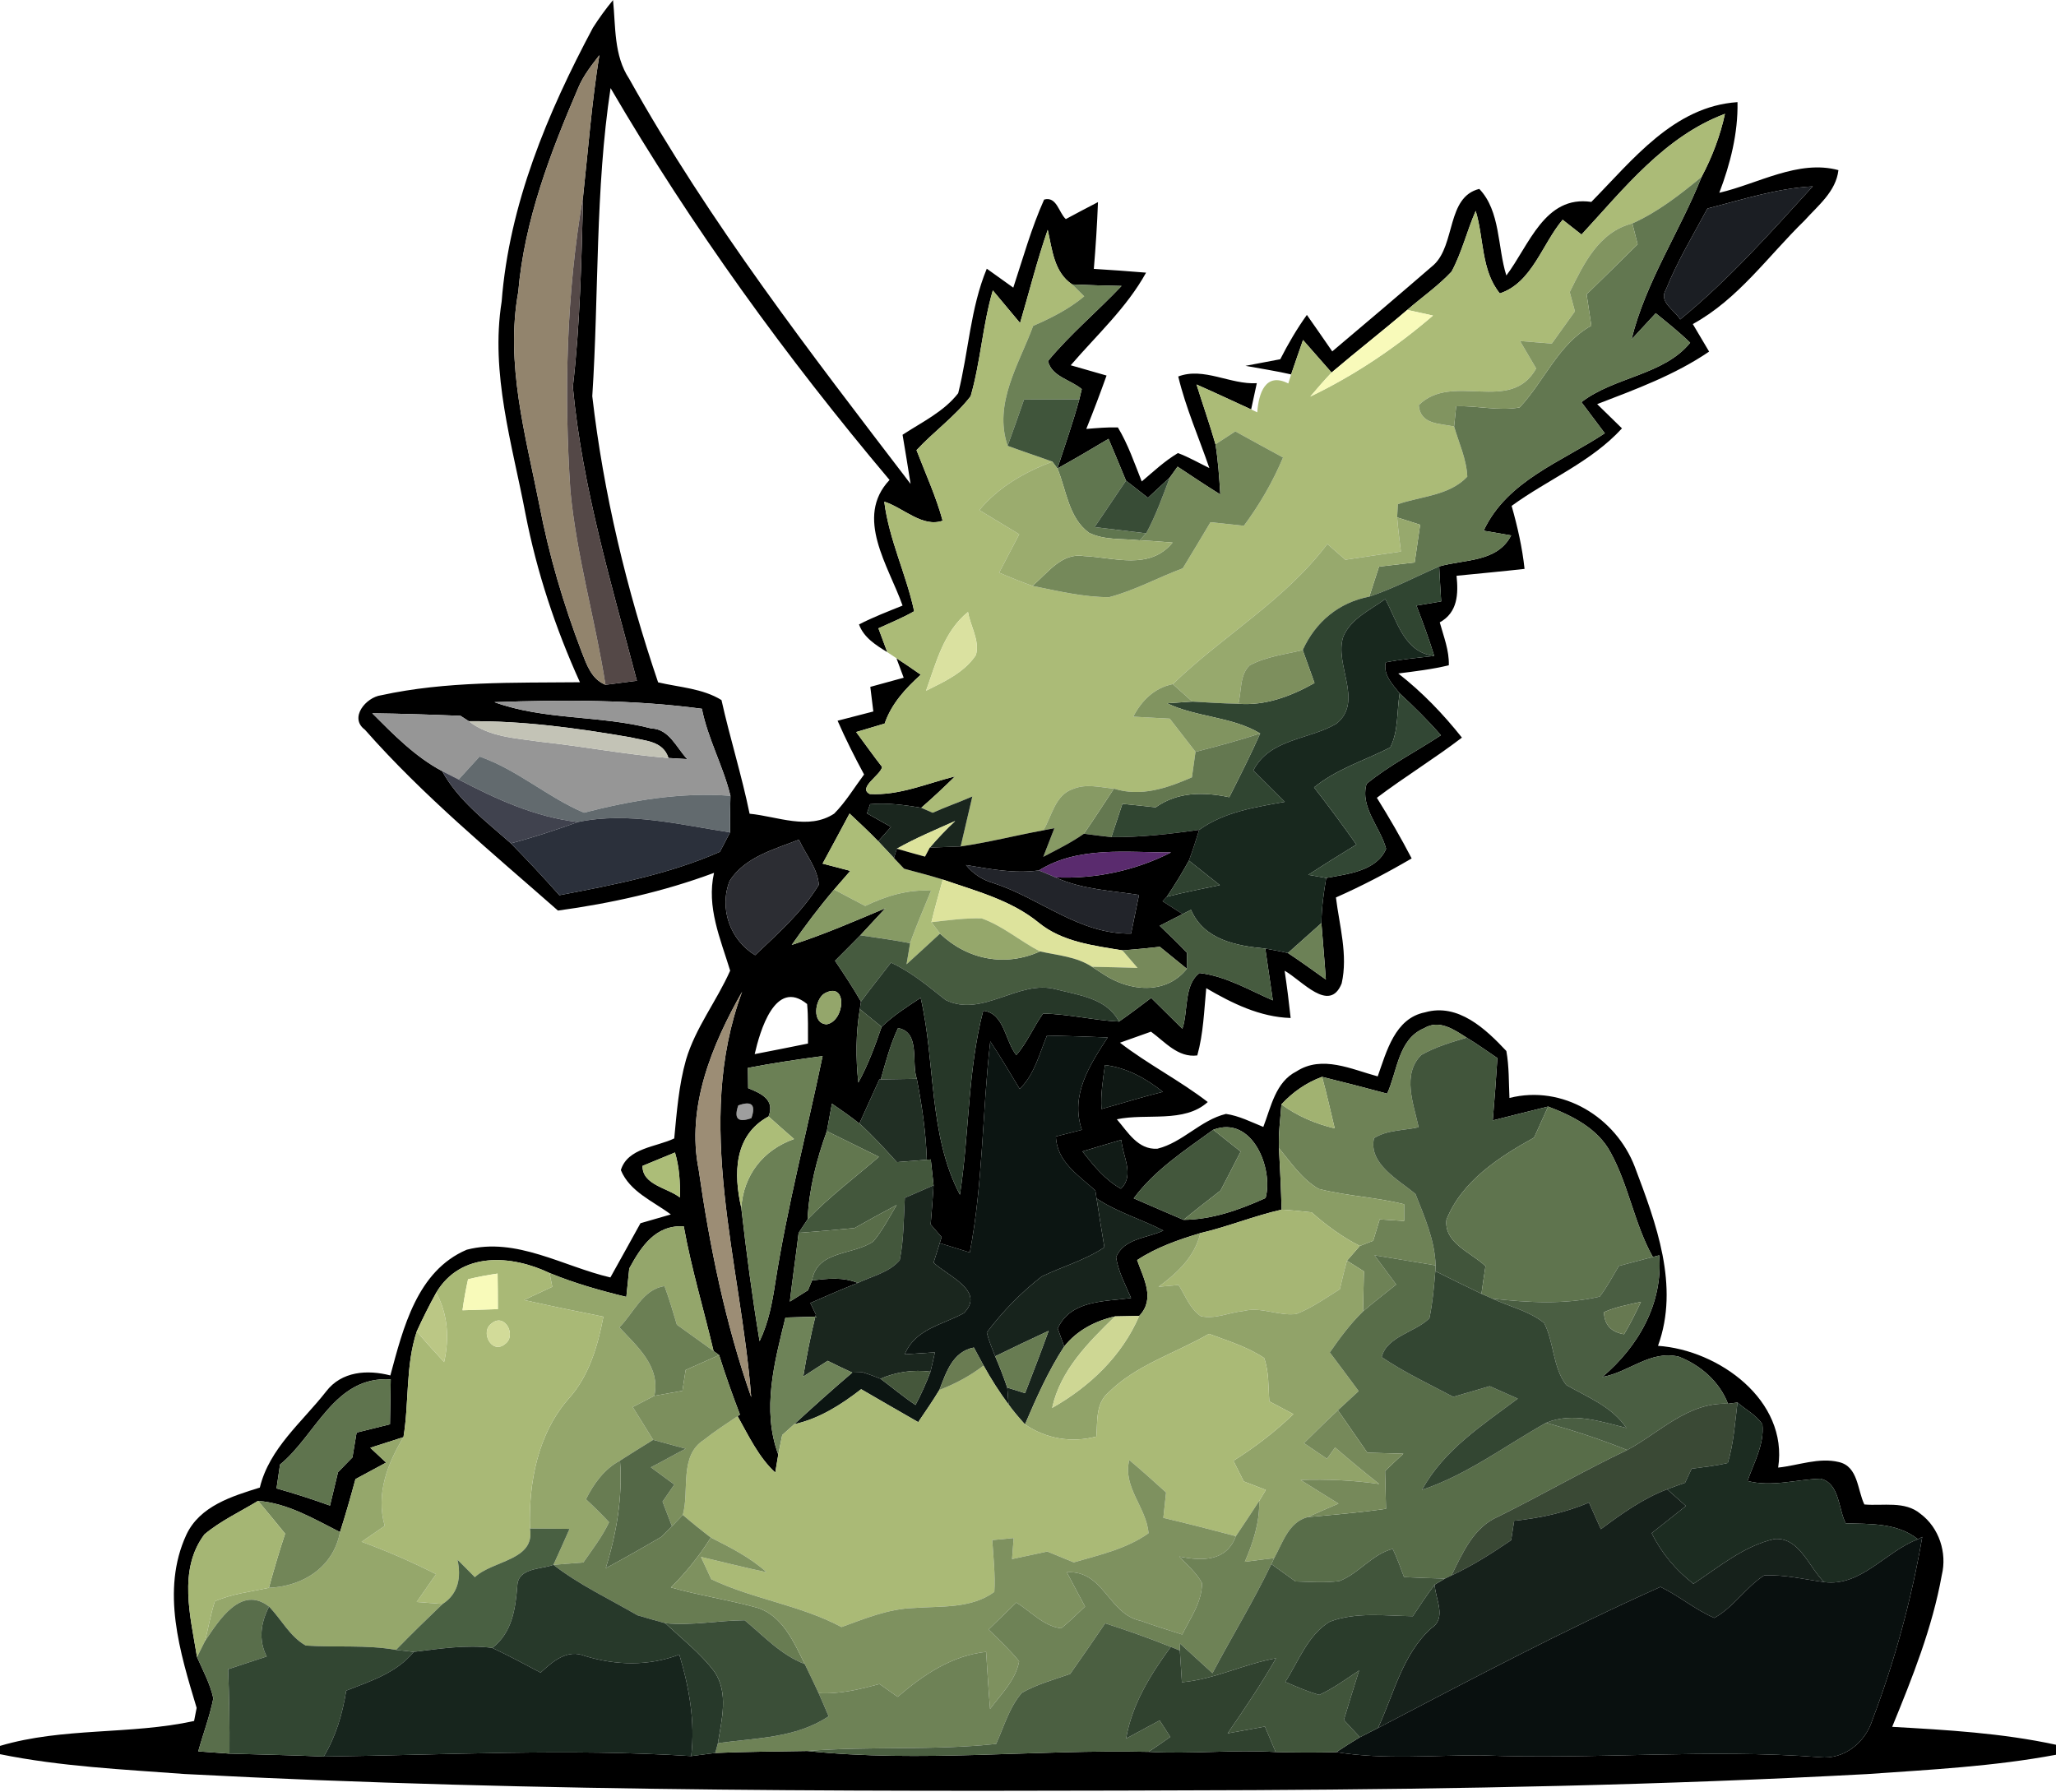 <?xml version="1.0" encoding="UTF-8" ?>
<!DOCTYPE svg PUBLIC "-//W3C//DTD SVG 1.1//EN" "http://www.w3.org/Graphics/SVG/1.1/DTD/svg11.dtd">
<svg width="218pt" height="190pt" viewBox="0 0 218 190" version="1.1" xmlns="http://www.w3.org/2000/svg">
<path fill="#000000" opacity="1.00" d=" M 62.87 2.94 C 63.52 1.92 64.23 0.94 65.00 0.01 C 65.29 2.83 65.07 5.87 66.71 8.35 C 75.23 23.60 85.96 37.46 96.55 51.31 C 96.28 49.57 95.99 47.84 95.70 46.10 C 97.74 44.76 100.08 43.66 101.60 41.69 C 102.70 37.32 102.88 32.71 104.63 28.49 C 105.34 28.99 106.74 30.00 107.44 30.50 C 108.47 27.37 109.36 24.17 110.71 21.16 C 112.05 20.79 112.26 22.55 113.01 23.23 C 114.14 22.62 115.28 22.02 116.42 21.43 C 116.33 23.79 116.18 26.15 115.98 28.51 C 117.83 28.63 119.68 28.75 121.52 28.91 C 119.46 32.64 116.28 35.53 113.53 38.73 C 114.80 39.10 116.06 39.46 117.33 39.82 C 116.65 41.72 115.94 43.61 115.18 45.48 C 116.29 45.39 117.41 45.29 118.53 45.32 C 119.61 47.11 120.29 49.11 121.06 51.05 C 122.30 50.00 123.50 48.87 124.90 48.04 C 126.05 48.47 127.12 49.09 128.23 49.63 C 127.12 46.40 125.73 43.25 124.93 39.92 C 127.63 38.89 130.47 40.80 133.26 40.63 C 133.06 41.55 132.86 42.48 132.66 43.41 C 130.73 42.53 128.81 41.62 126.87 40.77 C 127.53 42.89 128.27 44.98 128.88 47.11 C 129.16 48.87 129.28 50.65 129.39 52.43 C 127.86 51.47 126.36 50.48 124.86 49.48 C 124.66 49.76 124.25 50.33 124.04 50.62 C 123.27 51.34 122.50 52.06 121.72 52.78 C 120.94 52.17 120.17 51.57 119.39 50.96 C 118.79 49.48 118.16 48.01 117.54 46.53 C 115.75 47.60 113.95 48.66 112.12 49.67 C 112.92 47.24 113.76 44.81 114.44 42.35 C 114.51 42.07 114.63 41.53 114.70 41.26 C 113.53 40.26 111.50 39.94 111.12 38.28 C 113.49 35.41 116.37 33.02 118.92 30.32 C 117.18 30.28 115.43 30.24 113.69 30.16 C 111.74 28.86 111.57 26.45 111.09 24.37 C 109.96 27.62 109.13 30.96 108.16 34.25 C 107.20 33.09 106.23 31.94 105.27 30.79 C 104.19 34.46 103.98 38.33 102.92 42.01 C 101.27 44.15 99.02 45.75 97.18 47.73 C 98.13 50.21 99.25 52.64 99.95 55.21 C 97.81 55.97 95.78 53.83 93.76 53.19 C 94.26 57.21 96.09 60.88 96.93 64.81 C 95.72 65.51 94.41 66.03 93.14 66.62 C 93.46 67.46 93.77 68.30 94.08 69.15 C 92.87 68.40 91.59 67.61 91.08 66.21 C 92.57 65.44 94.15 64.84 95.70 64.21 C 94.23 60.02 90.57 54.86 94.32 50.89 C 83.35 37.87 73.33 24.05 64.74 9.34 C 63.10 20.16 63.51 31.13 62.80 42.01 C 63.99 52.33 66.44 62.52 69.78 72.35 C 72.03 72.88 74.50 72.99 76.50 74.23 C 77.40 78.27 78.65 82.22 79.48 86.28 C 82.42 86.56 85.73 88.06 88.45 86.27 C 89.68 85.03 90.58 83.51 91.62 82.12 C 90.61 80.25 89.66 78.36 88.81 76.42 C 90.07 76.09 91.33 75.76 92.60 75.44 C 92.52 74.78 92.36 73.48 92.28 72.83 C 93.16 72.59 94.93 72.10 95.82 71.86 C 95.63 71.34 95.24 70.31 95.05 69.79 C 95.92 70.36 96.78 70.94 97.63 71.54 C 96.01 73.00 94.52 74.62 93.80 76.72 C 93.05 76.94 91.54 77.39 90.78 77.62 C 91.70 78.85 92.58 80.11 93.53 81.32 C 93.37 82.21 90.91 83.53 92.22 84.19 C 95.35 84.37 98.28 83.07 101.26 82.32 C 100.10 83.47 98.91 84.58 97.68 85.65 C 95.89 85.35 94.07 85.10 92.26 85.27 C 92.18 85.51 92.01 85.99 91.92 86.24 C 92.56 86.60 93.83 87.32 94.47 87.68 L 94.38 87.78 C 94.06 88.14 93.44 88.84 93.12 89.20 C 92.14 88.19 91.11 87.22 90.08 86.26 C 89.13 88.04 88.18 89.81 87.22 91.57 C 87.95 91.76 89.42 92.15 90.16 92.34 C 89.73 92.84 88.87 93.83 88.44 94.32 C 86.84 96.20 85.36 98.17 83.95 100.19 C 87.34 99.10 90.60 97.68 93.88 96.30 C 93.22 97.02 91.88 98.45 91.22 99.17 C 90.34 100.08 89.43 100.97 88.54 101.87 C 89.49 103.29 90.44 104.71 91.29 106.20 L 91.17 107.00 C 90.74 109.57 90.73 112.19 91.01 114.79 C 92.05 112.91 92.78 110.90 93.48 108.88 C 94.72 107.67 96.19 106.74 97.62 105.80 C 99.21 112.70 98.43 120.31 101.78 126.68 C 102.79 120.20 102.59 113.54 104.25 107.17 C 106.50 107.41 106.56 110.39 107.76 111.87 C 108.91 110.57 109.58 108.88 110.60 107.47 C 113.31 107.52 115.95 108.18 118.65 108.32 C 119.81 107.52 120.93 106.66 122.06 105.81 C 123.17 106.90 124.27 107.99 125.37 109.08 C 126.01 107.20 125.50 104.44 127.19 103.17 C 129.97 103.50 132.43 104.97 134.96 106.07 C 134.69 104.24 134.43 102.41 134.16 100.58 C 134.96 100.72 135.77 100.86 136.56 101.05 C 137.93 101.95 139.24 102.91 140.58 103.86 C 140.45 101.86 140.26 99.87 140.11 97.88 C 140.13 96.27 140.35 94.67 140.62 93.09 C 142.85 92.68 145.97 92.37 146.97 90.00 C 146.36 87.69 144.18 85.61 144.90 83.11 C 147.33 81.12 150.16 79.69 152.78 77.96 C 151.42 76.39 149.93 74.93 148.41 73.52 C 147.66 72.58 146.64 71.55 146.93 70.23 C 148.51 69.92 150.11 69.77 151.72 69.59 L 152.07 69.54 C 151.52 67.74 150.86 65.97 150.19 64.21 C 150.85 64.10 152.15 63.88 152.81 63.77 C 152.73 62.53 152.66 61.30 152.60 60.06 C 155.26 59.29 158.75 59.65 160.23 56.77 C 159.50 56.64 158.04 56.39 157.31 56.27 C 159.80 50.95 165.58 48.98 170.16 45.94 C 169.33 44.84 168.50 43.74 167.68 42.64 C 171.18 39.94 176.41 39.79 179.21 36.34 C 178.06 35.22 176.80 34.22 175.56 33.21 C 174.71 34.14 173.85 35.07 172.99 35.99 C 174.50 29.87 178.10 24.58 180.42 18.76 C 181.54 16.65 182.39 14.41 182.90 12.07 C 176.50 14.47 172.18 20.01 167.69 24.87 C 167.19 24.47 166.19 23.69 165.69 23.30 C 163.51 25.87 162.45 29.98 159.03 31.11 C 157.03 28.67 157.35 25.24 156.47 22.36 C 155.54 24.48 155.01 26.76 153.91 28.80 C 152.49 30.32 150.77 31.51 149.21 32.86 C 146.58 35.12 143.83 37.25 141.19 39.50 C 140.18 38.35 139.17 37.20 138.16 36.05 C 137.74 37.27 137.31 38.48 136.90 39.70 C 135.30 39.33 133.67 39.09 132.06 38.79 C 132.98 38.61 134.83 38.26 135.75 38.09 C 136.58 36.46 137.50 34.88 138.57 33.39 C 139.48 34.68 140.37 35.97 141.26 37.26 C 144.87 34.22 148.47 31.16 152.04 28.07 C 154.34 25.91 153.38 20.89 156.85 20.03 C 159.11 22.39 158.77 26.21 159.72 29.21 C 162.13 26.03 163.78 20.67 168.73 21.41 C 173.11 16.96 177.48 11.28 184.23 10.83 C 184.29 14.14 183.47 17.37 182.30 20.44 C 186.40 19.49 190.69 16.89 194.93 18.04 C 194.67 20.31 192.77 21.79 191.34 23.38 C 187.48 27.14 184.31 31.72 179.49 34.36 C 180.06 35.33 180.64 36.31 181.22 37.28 C 177.58 39.76 173.43 41.28 169.35 42.85 C 170.01 43.49 171.32 44.78 171.98 45.42 C 168.71 49.00 164.13 50.83 160.28 53.64 C 160.90 55.83 161.41 58.06 161.65 60.32 C 159.25 60.59 156.84 60.81 154.44 61.05 C 154.64 62.97 154.57 64.94 152.66 65.99 C 153.07 67.49 153.67 68.97 153.62 70.54 C 151.86 70.97 150.05 71.18 148.26 71.41 C 150.79 73.38 153.02 75.70 155.01 78.21 C 152.08 80.45 148.93 82.37 145.99 84.59 C 147.30 86.69 148.54 88.83 149.68 91.02 C 147.08 92.54 144.41 93.94 141.65 95.16 C 142.02 98.16 142.94 101.25 142.26 104.27 C 140.97 107.50 138.02 103.93 136.21 102.93 C 136.46 104.59 136.67 106.27 136.85 107.94 C 133.59 107.84 130.66 106.39 127.90 104.78 C 127.67 107.16 127.60 109.59 126.95 111.91 C 124.90 112.17 123.53 110.47 122.04 109.39 C 121.22 109.68 119.57 110.27 118.75 110.56 C 121.72 112.85 125.09 114.56 128.06 116.85 C 125.55 119.12 121.58 118.01 118.42 118.68 C 119.58 120.02 120.65 121.93 122.72 121.80 C 125.40 121.14 127.30 118.76 129.99 118.11 C 131.38 118.31 132.66 118.97 133.95 119.49 C 134.77 117.37 135.24 114.72 137.47 113.60 C 140.19 111.84 143.32 113.39 146.08 114.13 C 147.02 111.49 147.90 107.97 151.10 107.34 C 154.60 106.33 157.54 109.11 159.72 111.44 C 160.02 113.08 159.97 114.76 160.05 116.42 C 165.69 114.99 171.32 118.46 173.34 123.72 C 175.59 129.69 178.11 136.35 175.80 142.70 C 182.23 143.14 189.63 148.47 188.54 155.61 C 190.67 155.39 192.86 154.50 195.00 155.03 C 197.03 155.51 196.93 157.97 197.68 159.52 C 199.66 159.70 201.98 159.11 203.64 160.52 C 205.60 161.98 206.47 164.65 205.89 167.01 C 204.89 172.59 202.77 177.88 200.63 183.10 C 206.44 183.43 212.29 183.76 218.00 185.00 L 218.00 186.06 C 211.38 187.30 204.65 187.64 197.95 188.11 C 176.32 189.28 154.66 189.70 133.00 189.81 C 95.18 189.95 57.33 190.09 19.56 188.10 C 13.02 187.61 6.44 187.31 0.00 186.00 L 0.00 185.12 C 6.70 183.13 13.81 183.96 20.58 182.48 C 20.65 182.13 20.79 181.44 20.85 181.09 C 19.09 175.24 17.03 168.64 19.76 162.73 C 21.19 159.68 24.60 158.65 27.55 157.73 C 28.56 153.56 32.04 150.79 34.58 147.54 C 36.22 145.39 38.95 145.21 41.39 145.84 C 42.74 140.84 44.22 134.75 49.49 132.51 C 54.74 131.14 59.73 134.29 64.72 135.45 C 65.78 133.53 66.86 131.62 67.91 129.70 C 68.98 129.39 70.05 129.08 71.13 128.77 C 69.25 127.36 66.78 126.37 65.83 124.07 C 66.54 121.71 69.58 121.63 71.49 120.71 C 71.76 117.91 71.97 115.08 72.74 112.36 C 73.75 108.96 76.00 106.13 77.42 102.92 C 76.39 99.54 74.89 96.18 75.71 92.55 C 70.37 94.54 64.79 95.78 59.16 96.55 C 52.14 90.37 44.89 84.41 38.69 77.37 C 36.98 76.11 38.81 73.93 40.41 73.72 C 47.33 72.21 54.46 72.41 61.49 72.34 C 58.90 66.63 56.92 60.66 55.72 54.50 C 54.31 47.09 51.98 39.60 53.19 31.98 C 53.99 21.67 58.05 11.97 62.87 2.94 M 61.33 9.27 C 58.35 16.21 55.60 23.37 54.95 30.96 C 53.57 38.56 55.71 46.09 57.18 53.49 C 58.20 58.83 59.74 64.05 61.68 69.13 C 62.21 70.48 62.71 72.01 64.20 72.61 C 65.03 72.50 66.70 72.29 67.53 72.18 C 64.83 61.91 61.73 51.64 60.74 41.03 C 61.52 34.31 61.65 27.54 61.83 20.77 C 62.37 15.79 62.75 10.80 63.55 5.85 C 62.72 6.93 61.86 8.01 61.33 9.27 M 181.04 22.11 C 179.52 24.94 177.84 27.71 176.64 30.70 C 175.83 32.03 177.57 32.87 178.15 33.87 C 183.31 29.66 187.74 24.66 192.21 19.76 C 188.38 19.97 184.73 21.17 181.04 22.11 M 52.42 74.45 C 57.73 76.38 63.60 75.82 69.07 77.24 C 70.97 77.30 71.72 79.28 72.87 80.49 C 72.20 80.45 71.54 80.41 70.88 80.37 C 70.30 78.53 68.35 78.56 66.85 78.18 C 61.19 77.20 55.47 76.42 49.71 76.47 C 49.49 76.33 49.05 76.04 48.83 75.90 C 45.71 75.77 42.59 75.67 39.47 75.63 C 41.73 77.89 44.02 80.24 46.88 81.76 C 48.61 84.91 51.53 87.08 54.17 89.42 C 55.93 91.21 57.64 93.04 59.31 94.92 C 65.07 93.82 70.94 92.69 76.33 90.32 C 76.60 89.81 77.14 88.78 77.41 88.26 C 77.40 86.97 77.41 85.67 77.45 84.38 C 76.68 81.22 75.06 78.35 74.42 75.15 C 67.15 74.18 59.75 74.19 52.42 74.45 M 77.37 93.39 C 76.22 96.30 77.40 99.67 80.07 101.28 C 82.50 98.97 85.07 96.71 86.82 93.81 C 86.69 92.05 85.42 90.60 84.71 89.03 C 82.08 90.06 78.99 90.87 77.37 93.39 M 74.08 124.01 C 75.25 132.18 76.92 140.35 79.65 148.14 C 78.57 133.92 73.49 119.14 78.69 105.15 C 75.48 110.79 72.75 117.41 74.08 124.01 M 87.39 105.35 C 86.38 106.03 86.06 108.54 87.65 108.61 C 89.61 108.28 89.91 103.94 87.39 105.35 M 80.02 111.77 C 81.90 111.41 83.78 111.03 85.67 110.65 C 85.66 109.25 85.71 107.85 85.58 106.46 C 82.19 103.68 80.57 109.37 80.02 111.77 M 95.22 109.01 C 94.40 110.74 93.91 112.61 93.39 114.45 L 93.24 114.45 C 92.54 116.01 91.83 117.57 91.12 119.13 C 90.18 118.38 89.20 117.70 88.21 117.02 C 88.08 117.75 87.81 119.21 87.67 119.94 C 86.58 122.95 85.78 126.08 85.63 129.29 C 85.39 129.65 84.92 130.36 84.68 130.72 C 84.39 133.15 84.03 135.58 83.75 138.01 C 84.23 137.71 85.19 137.11 85.67 136.81 L 86.10 135.77 C 87.72 135.57 89.38 135.38 90.95 136.03 C 89.26 136.70 87.59 137.42 85.92 138.16 C 86.07 138.47 86.36 139.08 86.51 139.39 L 86.45 139.61 C 85.66 139.64 84.07 139.68 83.28 139.70 C 82.12 144.43 80.75 149.46 82.52 154.23 C 82.44 154.70 82.28 155.66 82.20 156.14 C 80.42 154.48 79.38 152.25 78.21 150.16 L 78.46 149.99 C 77.66 147.91 76.91 145.80 76.25 143.68 L 75.66 143.25 C 74.62 138.84 73.30 134.49 72.50 130.03 C 69.50 129.86 67.98 132.18 66.72 134.50 C 66.64 135.25 66.49 136.76 66.41 137.51 C 63.64 136.84 60.90 136.06 58.27 134.98 C 54.22 133.05 48.86 132.67 46.25 137.07 C 45.51 138.41 44.83 139.77 44.19 141.17 C 42.99 144.80 43.39 148.65 42.78 152.38 C 41.61 152.76 40.43 153.14 39.26 153.51 C 39.68 153.90 40.52 154.68 40.94 155.08 C 39.86 155.66 38.78 156.24 37.69 156.83 C 37.18 158.71 36.65 160.59 36.05 162.45 C 33.28 161.05 30.53 159.39 27.36 159.14 C 25.46 160.30 23.40 161.25 21.68 162.69 C 18.84 166.46 20.21 171.45 20.89 175.70 C 21.52 177.13 22.29 178.54 22.62 180.08 C 22.24 181.99 21.54 183.83 21.02 185.70 C 21.85 185.76 23.50 185.88 24.33 185.94 C 27.66 186.04 31.00 186.10 34.33 186.25 C 47.32 186.08 60.31 185.38 73.29 186.20 C 73.93 186.12 75.21 185.95 75.84 185.87 C 79.09 185.73 82.34 185.72 85.59 185.66 C 97.60 186.92 109.74 185.48 121.79 185.75 C 126.28 186.01 130.77 185.50 135.26 185.77 C 137.41 185.83 139.55 185.84 141.69 185.78 C 146.78 186.61 151.92 186.10 157.04 186.12 C 169.02 186.60 181.01 185.40 192.97 186.32 C 195.52 186.59 197.76 184.78 198.51 182.43 C 200.90 176.14 202.68 169.59 203.82 162.96 L 203.36 163.21 C 201.17 161.46 198.34 161.60 195.70 161.52 C 194.91 159.96 195.06 157.27 193.03 156.79 C 190.44 156.87 187.86 157.70 185.29 157.03 C 185.96 155.09 187.09 153.16 186.87 151.03 C 186.22 150.03 185.10 149.48 184.23 148.71 L 183.22 148.84 C 182.31 146.48 180.32 144.76 178.01 143.85 C 174.98 143.12 172.70 145.53 169.90 146.00 C 173.71 142.78 176.34 138.22 175.93 133.10 L 175.25 133.28 C 173.29 129.77 172.70 125.70 170.77 122.19 C 169.41 119.65 166.73 118.31 164.15 117.33 C 162.19 117.82 160.23 118.30 158.28 118.80 C 158.47 116.60 158.63 114.40 158.77 112.19 C 157.68 111.46 156.63 110.69 155.51 110.02 C 154.17 109.17 152.60 108.05 150.99 109.03 C 148.25 110.18 148.17 113.59 147.08 115.96 C 144.79 115.34 142.48 114.75 140.18 114.18 C 138.52 114.79 137.06 115.80 135.87 117.10 C 135.76 118.64 135.54 120.19 135.61 121.74 C 135.73 123.91 135.83 126.08 135.89 128.26 C 132.97 128.92 130.19 130.07 127.27 130.75 C 124.95 131.45 122.61 132.26 120.57 133.61 C 121.25 135.57 122.53 137.71 120.79 139.53 C 120.15 139.54 118.87 139.57 118.23 139.58 C 116.14 140.05 114.19 141.06 112.84 142.77 C 112.67 142.29 112.32 141.33 112.15 140.86 C 113.54 137.82 117.14 138.02 119.93 137.63 C 119.33 136.22 118.57 134.84 118.34 133.31 C 119.15 131.29 121.66 131.29 123.35 130.48 C 121.02 129.26 118.46 128.55 116.27 127.07 L 116.14 126.23 C 114.36 124.63 112.04 123.16 111.96 120.50 C 112.65 120.33 114.02 119.98 114.71 119.80 C 113.46 116.12 115.52 112.96 117.45 110.00 C 115.30 109.91 113.16 109.85 111.01 109.80 C 110.20 111.75 109.68 113.94 108.12 115.46 C 107.09 113.77 106.10 112.06 105.00 110.42 C 104.14 117.87 104.24 125.45 102.83 132.80 C 101.76 132.47 100.70 132.14 99.64 131.81 L 99.84 131.17 C 99.55 130.84 98.97 130.17 98.68 129.83 C 98.80 128.45 98.90 127.06 98.99 125.68 C 98.92 124.99 98.77 123.63 98.69 122.94 L 98.27 122.97 C 98.18 120.08 97.76 117.22 97.21 114.39 C 96.60 112.67 97.63 109.44 95.22 109.01 M 79.30 113.23 C 79.30 113.76 79.32 114.84 79.33 115.38 C 80.74 115.95 82.19 116.62 81.49 118.38 C 77.80 120.38 77.77 124.48 78.60 128.07 C 79.14 132.80 79.76 137.52 80.54 142.21 C 81.48 140.27 81.88 138.15 82.20 136.04 C 83.47 127.94 85.55 120.01 87.22 111.98 C 84.57 112.33 81.92 112.73 79.30 113.23 M 117.16 112.93 C 116.95 114.47 116.69 116.02 116.79 117.59 C 118.97 116.99 121.11 116.31 123.30 115.77 C 121.50 114.34 119.48 113.21 117.16 112.93 M 78.28 117.21 C 77.79 118.62 78.25 119.07 79.67 118.56 C 80.17 117.14 79.71 116.69 78.28 117.21 M 120.21 127.06 C 121.96 127.84 123.73 128.58 125.49 129.34 C 128.52 129.32 131.45 128.27 134.19 127.03 C 135.04 123.96 132.81 118.20 128.64 119.79 C 125.63 121.98 122.46 124.03 120.21 127.06 M 114.77 122.09 C 115.94 123.58 117.16 125.10 118.85 126.04 C 120.35 124.62 119.01 122.55 118.90 120.86 C 117.52 121.26 116.14 121.67 114.77 122.09 M 68.13 123.62 C 68.09 125.64 70.78 125.94 72.09 126.97 C 72.13 125.36 72.03 123.75 71.57 122.20 C 70.71 122.56 68.99 123.26 68.13 123.62 M 29.69 155.29 C 29.60 155.92 29.41 157.19 29.32 157.82 C 31.23 158.35 33.12 158.97 34.99 159.64 C 35.27 158.46 35.56 157.27 35.84 156.10 C 36.22 155.70 36.99 154.92 37.37 154.53 C 37.48 153.87 37.70 152.56 37.81 151.90 C 38.99 151.61 40.17 151.31 41.35 151.02 C 41.38 149.44 41.40 147.85 41.43 146.26 C 35.46 145.86 33.54 152.14 29.69 155.29 Z" />
<path fill="#92846d" opacity="1.00" d=" M 61.33 9.27 C 61.86 8.01 62.72 6.93 63.55 5.85 C 62.75 10.80 62.37 15.79 61.83 20.77 C 60.06 31.09 59.79 41.61 60.48 52.04 C 61.14 58.99 63.12 65.72 64.20 72.61 C 62.71 72.01 62.21 70.48 61.68 69.13 C 59.74 64.05 58.20 58.83 57.18 53.49 C 55.71 46.09 53.57 38.56 54.95 30.96 C 55.60 23.37 58.35 16.21 61.33 9.27 Z" />
<path fill="#abbb77" opacity="1.00" d=" M 167.69 24.87 C 172.18 20.01 176.50 14.47 182.90 12.07 C 182.39 14.41 181.54 16.65 180.42 18.76 C 178.14 20.63 175.79 22.48 173.08 23.69 C 169.52 24.60 167.93 27.96 166.44 30.97 C 166.58 31.48 166.85 32.50 166.99 33.01 C 166.17 34.15 165.35 35.29 164.54 36.43 C 163.42 36.34 162.29 36.25 161.17 36.16 C 161.74 37.13 162.30 38.10 162.88 39.07 C 160.15 43.95 154.02 39.40 150.43 42.96 C 150.60 45.04 152.65 44.89 154.18 45.22 C 154.69 46.98 155.50 48.69 155.58 50.54 C 153.68 52.56 150.69 52.61 148.22 53.46 C 148.20 53.81 148.16 54.51 148.14 54.86 C 148.24 56.07 148.39 57.28 148.54 58.48 C 146.58 58.77 144.61 59.05 142.65 59.35 C 142.01 58.79 141.37 58.23 140.74 57.68 C 136.22 63.68 129.68 67.39 124.35 72.54 C 122.40 72.93 121.05 74.28 120.16 75.99 C 121.13 76.04 123.07 76.15 124.03 76.20 C 124.94 77.37 125.85 78.54 126.76 79.72 C 126.63 80.62 126.50 81.52 126.38 82.42 C 123.76 83.56 120.97 84.53 118.11 83.62 C 116.69 83.49 115.17 83.07 113.79 83.65 C 111.87 84.27 111.54 86.52 110.63 88.04 C 107.70 88.58 104.81 89.32 101.86 89.75 C 102.28 87.98 102.69 86.22 103.10 84.45 C 101.71 85.06 100.27 85.56 98.89 86.18 C 98.59 86.05 97.98 85.78 97.68 85.65 C 98.91 84.58 100.10 83.47 101.26 82.32 C 98.28 83.07 95.35 84.37 92.22 84.19 C 90.91 83.53 93.37 82.21 93.53 81.32 C 92.58 80.11 91.70 78.85 90.78 77.62 C 91.54 77.39 93.05 76.94 93.80 76.72 C 94.52 74.62 96.01 73.00 97.63 71.54 C 96.78 70.94 95.92 70.36 95.05 69.79 C 94.81 69.63 94.32 69.31 94.08 69.15 C 93.77 68.30 93.46 67.46 93.14 66.62 C 94.41 66.03 95.72 65.51 96.93 64.81 C 96.09 60.88 94.26 57.21 93.76 53.19 C 95.78 53.83 97.81 55.97 99.95 55.21 C 99.25 52.64 98.13 50.21 97.18 47.73 C 99.02 45.75 101.27 44.15 102.92 42.01 C 103.98 38.33 104.19 34.46 105.27 30.79 C 106.23 31.94 107.20 33.09 108.16 34.25 C 109.13 30.96 109.96 27.62 111.09 24.37 C 111.57 26.45 111.74 28.86 113.69 30.16 C 114.01 30.48 114.65 31.11 114.96 31.42 C 113.35 32.77 111.46 33.72 109.55 34.55 C 108.05 38.62 105.31 42.77 106.84 47.27 C 108.41 47.86 110.00 48.37 111.58 48.95 C 108.64 50.06 105.87 51.64 103.84 54.09 C 105.25 54.95 106.66 55.80 108.07 56.65 C 107.36 58.01 106.65 59.36 105.94 60.72 C 107.10 61.22 108.27 61.69 109.46 62.12 C 112.14 62.66 114.85 63.32 117.60 63.32 C 120.31 62.61 122.79 61.23 125.41 60.26 C 126.40 58.63 127.38 57.01 128.35 55.37 C 129.53 55.50 130.71 55.62 131.89 55.75 C 133.55 53.51 134.96 51.09 136.04 48.51 C 134.35 47.59 132.66 46.67 130.98 45.74 C 130.45 46.09 129.41 46.77 128.88 47.11 C 128.27 44.98 127.53 42.89 126.87 40.77 C 128.81 41.62 130.73 42.53 132.66 43.41 C 132.82 43.49 133.15 43.64 133.31 43.72 C 133.45 41.71 134.18 39.42 136.60 40.66 L 136.90 39.70 C 137.31 38.48 137.74 37.27 138.16 36.05 C 139.17 37.20 140.18 38.35 141.19 39.50 C 140.41 40.32 139.67 41.18 138.93 42.05 C 143.63 39.79 147.99 36.86 151.94 33.46 C 151.25 33.31 149.89 33.01 149.21 32.86 C 150.77 31.51 152.49 30.32 153.91 28.80 C 155.01 26.76 155.54 24.48 156.47 22.36 C 157.35 25.24 157.03 28.67 159.03 31.11 C 162.45 29.98 163.51 25.87 165.69 23.30 C 166.19 23.69 167.19 24.47 167.69 24.87 M 98.19 73.24 C 100.13 72.27 102.24 71.32 103.48 69.45 C 103.91 67.92 102.88 66.38 102.64 64.89 C 100.06 66.97 99.26 70.27 98.19 73.24 Z" />
<path fill="#627750" opacity="1.00" d=" M 173.08 23.69 C 175.79 22.48 178.14 20.63 180.42 18.76 C 178.10 24.58 174.50 29.87 172.99 35.99 C 173.85 35.07 174.71 34.14 175.56 33.21 C 176.80 34.22 178.06 35.22 179.21 36.34 C 176.41 39.79 171.18 39.94 167.68 42.64 C 168.50 43.74 169.33 44.84 170.16 45.94 C 165.58 48.98 159.80 50.95 157.31 56.27 C 158.04 56.39 159.50 56.64 160.23 56.77 C 158.75 59.65 155.26 59.29 152.60 60.06 C 150.13 61.14 147.75 62.40 145.19 63.26 C 145.53 62.20 145.88 61.14 146.22 60.08 C 147.48 59.93 148.74 59.78 150.00 59.64 C 150.19 58.30 150.39 56.97 150.58 55.64 C 149.97 55.44 148.75 55.05 148.14 54.86 C 148.16 54.51 148.20 53.81 148.22 53.46 C 150.69 52.61 153.68 52.56 155.58 50.54 C 155.50 48.69 154.69 46.98 154.18 45.22 C 154.24 44.68 154.35 43.61 154.40 43.08 C 156.64 42.99 158.91 43.61 161.13 43.20 C 163.76 40.40 165.23 36.48 168.73 34.53 C 168.56 33.42 168.39 32.31 168.23 31.21 C 170.04 29.45 171.84 27.68 173.64 25.90 C 173.50 25.34 173.22 24.24 173.08 23.69 Z" />
<path fill="#1b1e23" opacity="1.00" d=" M 181.04 22.11 C 184.73 21.17 188.38 19.97 192.21 19.76 C 187.74 24.66 183.31 29.66 178.15 33.87 C 177.57 32.87 175.83 32.03 176.64 30.70 C 177.84 27.71 179.52 24.94 181.04 22.11 Z" />
<path fill="#544847" opacity="1.00" d=" M 60.48 52.04 C 59.79 41.61 60.06 31.09 61.83 20.77 C 61.65 27.54 61.52 34.31 60.74 41.03 C 61.73 51.64 64.83 61.91 67.53 72.18 C 66.70 72.29 65.03 72.50 64.20 72.61 C 63.12 65.72 61.14 58.99 60.48 52.04 Z" />
<path fill="#819460" opacity="1.00" d=" M 166.44 30.97 C 167.93 27.96 169.52 24.60 173.08 23.69 C 173.22 24.24 173.50 25.34 173.64 25.90 C 171.84 27.68 170.04 29.45 168.23 31.21 C 168.39 32.31 168.56 33.42 168.73 34.53 C 165.23 36.48 163.76 40.40 161.13 43.20 C 158.91 43.61 156.64 42.99 154.40 43.08 C 154.35 43.61 154.24 44.68 154.18 45.22 C 152.65 44.89 150.60 45.04 150.43 42.96 C 154.02 39.40 160.15 43.95 162.88 39.07 C 162.30 38.10 161.74 37.13 161.17 36.16 C 162.29 36.25 163.42 36.34 164.54 36.43 C 165.35 35.29 166.17 34.15 166.99 33.01 C 166.85 32.50 166.58 31.48 166.44 30.97 Z" />
<path fill="#6c8156" opacity="1.00" d=" M 113.69 30.16 C 115.43 30.24 117.18 30.28 118.92 30.32 C 116.37 33.02 113.49 35.41 111.12 38.28 C 111.50 39.94 113.53 40.26 114.70 41.26 C 114.63 41.53 114.51 42.07 114.44 42.35 C 112.49 42.35 110.53 42.35 108.58 42.36 C 108.01 44.00 107.44 45.64 106.84 47.27 C 105.31 42.77 108.05 38.62 109.55 34.55 C 111.46 33.72 113.35 32.77 114.96 31.42 C 114.65 31.11 114.01 30.48 113.69 30.16 Z" />
<path fill="#f8faba" opacity="1.00" d=" M 149.21 32.86 C 149.89 33.01 151.25 33.31 151.94 33.46 C 147.99 36.86 143.63 39.79 138.93 42.05 C 139.67 41.18 140.41 40.32 141.19 39.50 C 143.83 37.25 146.58 35.12 149.21 32.86 Z" />
<path fill="#40553b" opacity="1.00" d=" M 108.58 42.36 C 110.53 42.35 112.49 42.35 114.44 42.35 C 113.76 44.81 112.92 47.24 112.12 49.67 L 111.58 48.95 C 110.00 48.37 108.41 47.86 106.84 47.27 C 107.44 45.64 108.01 44.00 108.58 42.36 Z" />
<path fill="#75895a" opacity="1.00" d=" M 128.88 47.11 C 129.41 46.77 130.45 46.09 130.98 45.74 C 132.66 46.67 134.35 47.59 136.04 48.51 C 134.96 51.09 133.55 53.51 131.89 55.75 C 130.71 55.62 129.53 55.50 128.35 55.37 C 127.38 57.01 126.40 58.63 125.41 60.26 C 122.79 61.23 120.31 62.61 117.60 63.32 C 114.85 63.32 112.14 62.66 109.46 62.12 C 111.06 60.81 112.54 58.57 114.92 58.96 C 118.16 59.10 121.88 60.50 124.33 57.53 C 123.17 57.43 122.01 57.35 120.85 57.29 L 121.53 56.55 C 122.56 54.66 123.28 52.62 124.04 50.62 C 124.25 50.33 124.66 49.76 124.86 49.48 C 126.36 50.48 127.86 51.47 129.39 52.43 C 129.28 50.65 129.16 48.87 128.88 47.11 Z" />
<path fill="#60764f" opacity="1.00" d=" M 112.12 49.67 C 113.95 48.66 115.75 47.60 117.54 46.53 C 118.16 48.01 118.79 49.48 119.39 50.96 C 118.28 52.61 117.16 54.25 116.06 55.89 C 117.88 56.11 119.71 56.33 121.53 56.55 L 120.85 57.29 C 119.05 57.09 117.09 57.31 115.45 56.48 C 113.29 54.88 113.08 51.98 112.12 49.67 Z" />
<path fill="#9bac6e" opacity="1.00" d=" M 111.58 48.95 L 112.12 49.67 C 113.08 51.98 113.29 54.88 115.45 56.48 C 117.09 57.31 119.05 57.09 120.85 57.29 C 122.01 57.35 123.17 57.43 124.33 57.53 C 121.88 60.50 118.16 59.10 114.92 58.96 C 112.54 58.57 111.06 60.81 109.46 62.12 C 108.27 61.69 107.10 61.22 105.94 60.72 C 106.65 59.36 107.36 58.01 108.07 56.65 C 106.66 55.80 105.25 54.95 103.84 54.09 C 105.87 51.64 108.64 50.06 111.58 48.95 Z" />
<path fill="#384c36" opacity="1.00" d=" M 119.39 50.96 C 120.17 51.57 120.94 52.17 121.72 52.78 C 122.50 52.06 123.27 51.34 124.04 50.62 C 123.28 52.62 122.56 54.66 121.53 56.55 C 119.71 56.33 117.88 56.11 116.06 55.89 C 117.16 54.25 118.28 52.61 119.39 50.96 Z" />
<path fill="#97a96d" opacity="1.00" d=" M 148.14 54.86 C 148.75 55.05 149.97 55.44 150.58 55.64 C 150.39 56.97 150.19 58.30 150.00 59.64 C 148.74 59.78 147.48 59.93 146.22 60.08 C 145.88 61.14 145.53 62.20 145.19 63.26 C 141.94 63.89 139.49 65.94 138.13 68.93 C 136.24 69.39 134.24 69.61 132.50 70.55 C 131.42 71.58 131.66 73.29 131.30 74.62 C 129.67 74.59 128.04 74.49 126.42 74.39 C 125.90 73.93 124.87 73.00 124.35 72.54 C 129.68 67.39 136.22 63.68 140.74 57.68 C 141.37 58.23 142.01 58.79 142.65 59.35 C 144.61 59.05 146.58 58.77 148.54 58.48 C 148.39 57.28 148.24 56.07 148.14 54.86 Z" />
<path fill="#304531" opacity="1.00" d=" M 145.19 63.26 C 147.75 62.40 150.13 61.14 152.60 60.06 C 152.66 61.30 152.73 62.53 152.81 63.77 C 152.15 63.88 150.85 64.10 150.19 64.21 C 150.86 65.97 151.52 67.74 152.07 69.54 C 148.89 69.20 148.16 65.87 146.88 63.52 C 145.29 64.68 143.27 65.57 142.44 67.47 C 141.42 70.46 144.63 74.33 141.72 76.72 C 138.80 78.46 134.65 78.28 132.89 81.69 C 134.00 82.80 135.11 83.91 136.23 85.02 C 133.08 85.59 129.81 86.08 127.15 87.99 C 124.06 88.43 120.96 88.79 117.84 88.76 C 118.23 87.58 118.62 86.40 119.01 85.23 C 120.19 85.36 121.36 85.48 122.54 85.60 C 124.87 83.94 127.65 83.96 130.34 84.53 C 131.47 82.29 132.60 80.06 133.62 77.77 C 130.60 75.96 126.90 76.08 123.75 74.57 C 124.41 74.52 125.75 74.44 126.42 74.39 C 128.04 74.49 129.67 74.59 131.30 74.62 C 134.19 74.85 136.90 73.81 139.38 72.42 C 138.96 71.26 138.54 70.09 138.13 68.93 C 139.49 65.94 141.94 63.89 145.19 63.26 Z" />
<path fill="#18281e" opacity="1.00" d=" M 142.44 67.47 C 143.27 65.57 145.29 64.68 146.88 63.52 C 148.16 65.87 148.89 69.20 152.07 69.54 L 151.72 69.59 C 150.11 69.77 148.51 69.92 146.93 70.23 C 146.64 71.55 147.66 72.58 148.41 73.52 C 148.09 75.42 148.30 77.50 147.41 79.25 C 144.70 80.64 141.72 81.53 139.33 83.49 C 140.87 85.47 142.37 87.49 143.82 89.55 C 142.10 90.60 140.40 91.66 138.72 92.76 C 139.19 92.85 140.14 93.01 140.62 93.09 C 140.35 94.67 140.13 96.27 140.11 97.88 C 138.93 98.94 137.74 100.00 136.56 101.05 C 135.77 100.86 134.96 100.72 134.16 100.58 C 131.04 100.28 127.68 99.66 126.28 96.47 C 126.06 96.58 125.61 96.81 125.39 96.92 C 124.86 96.58 123.80 95.90 123.27 95.56 C 123.38 95.44 123.60 95.20 123.72 95.08 C 125.58 94.61 127.46 94.24 129.34 93.85 C 128.25 92.99 127.15 92.12 126.06 91.25 C 126.47 90.18 126.80 89.08 127.15 87.99 C 129.81 86.08 133.08 85.59 136.23 85.02 C 135.11 83.91 134.00 82.80 132.89 81.69 C 134.65 78.28 138.80 78.46 141.72 76.72 C 144.63 74.33 141.42 70.46 142.44 67.47 Z" />
<path fill="#dae1a0" opacity="1.00" d=" M 98.19 73.24 C 99.26 70.27 100.06 66.97 102.64 64.89 C 102.88 66.38 103.91 67.92 103.48 69.45 C 102.24 71.32 100.13 72.27 98.19 73.24 Z" />
<path fill="#7d8f5d" opacity="1.00" d=" M 132.50 70.55 C 134.24 69.61 136.24 69.39 138.13 68.93 C 138.54 70.09 138.96 71.26 139.38 72.42 C 136.90 73.81 134.19 74.85 131.30 74.62 C 131.66 73.29 131.42 71.58 132.50 70.55 Z" />
<path fill="#819460" opacity="1.00" d=" M 120.16 75.99 C 121.05 74.28 122.40 72.93 124.35 72.54 C 124.87 73.00 125.90 73.93 126.42 74.39 C 125.75 74.44 124.41 74.52 123.75 74.57 C 126.90 76.08 130.60 75.96 133.62 77.77 C 131.36 78.51 129.06 79.13 126.76 79.72 C 125.85 78.54 124.94 77.37 124.03 76.20 C 123.07 76.15 121.13 76.04 120.16 75.99 Z" />
<path fill="#969696" opacity="1.00" d=" M 52.42 74.45 C 59.75 74.19 67.15 74.18 74.42 75.15 C 75.06 78.35 76.68 81.22 77.45 84.38 C 72.17 83.98 67.00 84.86 61.92 86.17 C 58.09 84.56 54.86 81.61 50.85 80.22 C 50.11 81.03 49.37 81.84 48.63 82.65 C 48.19 82.43 47.32 81.98 46.88 81.76 C 44.02 80.24 41.73 77.89 39.47 75.63 C 42.59 75.67 45.71 75.77 48.83 75.90 C 49.05 76.04 49.49 76.33 49.71 76.47 C 51.87 78.16 54.68 78.26 57.29 78.65 C 61.83 79.13 66.33 80.01 70.88 80.37 C 71.54 80.41 72.20 80.45 72.87 80.49 C 71.72 79.28 70.97 77.30 69.07 77.24 C 63.60 75.82 57.73 76.38 52.42 74.45 Z" />
<path fill="#324734" opacity="1.00" d=" M 148.41 73.52 C 149.93 74.93 151.42 76.39 152.78 77.96 C 150.16 79.69 147.33 81.12 144.90 83.11 C 144.18 85.61 146.36 87.69 146.97 90.00 C 145.97 92.37 142.85 92.68 140.62 93.09 C 140.14 93.01 139.19 92.85 138.72 92.76 C 140.40 91.66 142.10 90.60 143.82 89.55 C 142.37 87.49 140.87 85.47 139.33 83.49 C 141.72 81.53 144.70 80.64 147.41 79.25 C 148.30 77.50 148.09 75.42 148.41 73.52 Z" />
<path fill="#c3c3b6" opacity="1.00" d=" M 49.71 76.47 C 55.47 76.42 61.19 77.20 66.85 78.18 C 68.35 78.56 70.30 78.53 70.88 80.37 C 66.33 80.01 61.83 79.13 57.29 78.65 C 54.68 78.26 51.87 78.16 49.71 76.47 Z" />
<path fill="#647850" opacity="1.00" d=" M 126.76 79.72 C 129.06 79.13 131.36 78.51 133.62 77.77 C 132.60 80.06 131.47 82.29 130.34 84.53 C 127.65 83.96 124.87 83.94 122.54 85.60 C 121.36 85.48 120.19 85.36 119.01 85.23 C 118.62 86.40 118.23 87.58 117.84 88.76 C 116.87 88.65 115.90 88.54 114.93 88.40 C 116.02 86.83 117.05 85.22 118.11 83.62 C 120.97 84.53 123.76 83.56 126.38 82.42 C 126.50 81.52 126.63 80.62 126.76 79.72 Z" />
<path fill="#626a6e" opacity="1.00" d=" M 48.63 82.65 C 49.37 81.84 50.11 81.03 50.85 80.22 C 54.86 81.61 58.09 84.56 61.92 86.17 C 67.00 84.86 72.17 83.98 77.45 84.38 C 77.41 85.67 77.40 86.97 77.41 88.26 C 72.08 87.45 66.66 86.04 61.27 87.16 C 56.76 86.64 52.61 84.73 48.63 82.65 Z" />
<path fill="#40424e" opacity="1.00" d=" M 46.88 81.76 C 47.32 81.98 48.19 82.43 48.63 82.65 C 52.61 84.73 56.76 86.64 61.27 87.16 C 58.94 88.01 56.58 88.79 54.17 89.42 C 51.53 87.08 48.61 84.91 46.88 81.76 Z" />
<path fill="#879a64" opacity="1.00" d=" M 113.79 83.65 C 115.17 83.07 116.69 83.49 118.11 83.62 C 117.05 85.22 116.02 86.83 114.93 88.40 C 113.58 89.35 112.09 90.08 110.62 90.85 C 110.92 90.09 111.51 88.57 111.80 87.81 L 110.63 88.04 C 111.54 86.52 111.87 84.27 113.79 83.65 Z" />
<path fill="#1a261e" opacity="1.00" d=" M 92.26 85.27 C 94.07 85.10 95.89 85.35 97.68 85.65 C 97.98 85.78 98.59 86.05 98.89 86.18 C 100.27 85.56 101.71 85.06 103.10 84.45 C 102.69 86.22 102.28 87.98 101.86 89.75 C 101.04 89.78 99.40 89.84 98.59 89.87 C 99.43 88.88 100.33 87.94 101.28 87.05 C 99.20 87.98 97.08 88.86 95.09 89.99 C 95.01 90.24 94.86 90.73 94.79 90.98 C 94.23 90.38 93.68 89.79 93.12 89.20 C 93.44 88.84 94.06 88.14 94.38 87.78 C 94.40 87.76 94.45 87.70 94.47 87.68 L 94.47 87.68 C 93.83 87.32 92.56 86.60 91.92 86.24 C 92.01 85.99 92.18 85.51 92.26 85.27 Z" />
<path fill="#2b303b" opacity="1.00" d=" M 61.27 87.16 C 66.66 86.04 72.08 87.45 77.41 88.26 C 77.14 88.78 76.60 89.81 76.33 90.32 C 70.94 92.69 65.07 93.82 59.31 94.92 C 57.64 93.04 55.93 91.21 54.17 89.42 C 56.58 88.79 58.94 88.01 61.27 87.16 Z" />
<path fill="#acbd78" opacity="1.00" d=" M 87.22 91.57 C 88.18 89.81 89.13 88.04 90.08 86.26 C 91.11 87.22 92.14 88.19 93.12 89.20 C 93.68 89.79 94.23 90.38 94.79 90.98 C 95.05 91.26 95.59 91.83 95.86 92.11 C 97.23 92.49 98.61 92.83 99.97 93.26 C 99.55 94.77 99.12 96.27 98.76 97.78 L 99.67 98.99 C 98.49 100.08 97.31 101.17 96.12 102.25 C 96.22 101.69 96.40 100.57 96.50 100.01 C 97.16 98.12 97.97 96.29 98.72 94.44 C 96.26 94.29 93.93 95.01 91.74 96.06 C 90.64 95.48 89.54 94.91 88.44 94.32 C 88.87 93.83 89.73 92.84 90.16 92.34 C 89.42 92.15 87.95 91.76 87.22 91.57 Z" />
<path fill="#85925d" opacity="1.00" d=" M 94.47 87.68 L 94.47 87.68 C 94.45 87.70 94.40 87.76 94.38 87.78 L 94.47 87.68 Z" />
<path fill="#dde39c" opacity="1.00" d=" M 95.09 89.99 C 97.08 88.86 99.20 87.98 101.28 87.05 C 100.33 87.94 99.43 88.88 98.59 89.87 L 98.08 90.83 C 97.08 90.56 96.08 90.28 95.09 89.99 Z" />
<path fill="#000000" opacity="1.00" d=" M 101.86 89.75 C 104.81 89.32 107.70 88.58 110.63 88.04 L 111.80 87.81 C 111.51 88.57 110.92 90.09 110.62 90.85 C 112.09 90.08 113.58 89.35 114.93 88.40 C 115.90 88.54 116.87 88.65 117.84 88.76 C 120.96 88.79 124.06 88.43 127.15 87.99 C 126.80 89.08 126.47 90.18 126.06 91.25 C 125.34 92.56 124.56 93.84 123.72 95.08 C 123.60 95.20 123.38 95.44 123.27 95.56 C 123.80 95.90 124.86 96.58 125.39 96.92 C 124.78 97.23 123.56 97.85 122.96 98.16 C 123.94 99.10 124.93 100.04 125.86 101.03 C 125.86 101.45 125.84 102.29 125.84 102.72 C 125.12 102.13 123.70 100.97 122.98 100.39 C 121.66 100.54 120.34 100.67 119.01 100.77 C 115.94 100.26 112.61 99.87 110.12 97.82 C 107.19 95.43 103.47 94.48 99.97 93.26 C 98.61 92.83 97.23 92.49 95.86 92.11 C 95.59 91.83 95.05 91.26 94.79 90.98 C 94.86 90.73 95.01 90.24 95.09 89.99 C 96.08 90.28 97.08 90.56 98.08 90.83 L 98.59 89.87 C 99.40 89.84 101.04 89.78 101.86 89.75 M 110.16 92.29 C 107.56 92.66 104.97 92.14 102.42 91.72 C 103.19 92.67 104.18 93.31 105.37 93.65 C 110.32 95.26 114.44 99.09 119.93 98.99 C 120.21 97.62 120.49 96.26 120.77 94.89 C 117.80 94.43 114.70 94.31 111.92 93.03 C 116.14 93.21 120.40 92.31 124.17 90.38 C 119.49 90.41 114.33 89.68 110.16 92.29 Z" />
<path fill="#2c2d33" opacity="1.00" d=" M 77.37 93.39 C 78.99 90.87 82.08 90.06 84.71 89.03 C 85.42 90.60 86.69 92.05 86.82 93.81 C 85.07 96.71 82.50 98.97 80.07 101.28 C 77.40 99.67 76.22 96.30 77.37 93.39 Z" />
<path fill="#5a2b6e" opacity="1.00" d=" M 110.16 92.29 C 114.33 89.68 119.49 90.41 124.17 90.38 C 120.40 92.31 116.14 93.21 111.92 93.03 C 111.48 92.85 110.60 92.48 110.16 92.29 Z" />
<path fill="#22242a" opacity="1.00" d=" M 102.42 91.72 C 104.97 92.14 107.56 92.66 110.16 92.29 C 110.60 92.48 111.48 92.85 111.92 93.03 C 114.70 94.31 117.80 94.43 120.77 94.89 C 120.49 96.26 120.21 97.62 119.93 98.99 C 114.44 99.09 110.32 95.26 105.37 93.65 C 104.18 93.31 103.19 92.67 102.42 91.72 Z" />
<path fill="#2f4230" opacity="1.00" d=" M 123.72 95.08 C 124.56 93.84 125.34 92.56 126.06 91.25 C 127.15 92.12 128.25 92.99 129.34 93.85 C 127.46 94.24 125.58 94.61 123.72 95.08 Z" />
<path fill="#869a64" opacity="1.00" d=" M 83.95 100.19 C 85.36 98.17 86.84 96.20 88.44 94.32 C 89.54 94.91 90.64 95.48 91.74 96.06 C 93.93 95.01 96.26 94.29 98.72 94.44 C 97.97 96.29 97.16 98.12 96.50 100.01 C 94.75 99.67 92.98 99.43 91.22 99.17 C 91.88 98.45 93.22 97.02 93.88 96.30 C 90.60 97.68 87.34 99.10 83.95 100.19 Z" />
<path fill="#dde39c" opacity="1.00" d=" M 99.97 93.26 C 103.47 94.48 107.19 95.43 110.12 97.82 C 112.61 99.87 115.94 100.26 119.01 100.77 C 119.55 101.39 120.08 102.01 120.62 102.63 C 119.01 102.58 117.39 102.54 115.78 102.51 C 114.14 101.43 112.14 101.30 110.27 100.88 C 108.17 99.80 106.34 98.18 104.09 97.38 C 102.30 97.33 100.53 97.58 98.76 97.78 C 99.12 96.27 99.55 94.77 99.97 93.26 Z" />
<path fill="#465b3f" opacity="1.00" d=" M 125.39 96.92 C 125.61 96.81 126.06 96.58 126.28 96.47 C 127.68 99.66 131.04 100.28 134.16 100.58 C 134.43 102.41 134.69 104.24 134.96 106.07 C 132.43 104.97 129.97 103.50 127.19 103.17 C 125.50 104.44 126.01 107.20 125.37 109.08 C 124.27 107.99 123.17 106.90 122.06 105.81 C 120.93 106.66 119.81 107.52 118.65 108.32 C 117.35 105.83 114.40 105.53 111.97 104.90 C 107.98 103.82 104.18 107.96 100.26 106.03 C 98.42 104.58 96.62 103.05 94.47 102.07 C 93.41 103.45 92.32 104.80 91.29 106.20 C 90.44 104.71 89.49 103.29 88.54 101.87 C 89.43 100.97 90.34 100.08 91.22 99.17 C 92.98 99.43 94.75 99.67 96.50 100.01 C 96.40 100.57 96.22 101.69 96.12 102.25 C 97.31 101.17 98.49 100.08 99.67 98.99 C 102.57 101.76 106.58 102.55 110.27 100.88 C 112.14 101.30 114.14 101.43 115.78 102.51 L 117.01 103.30 C 119.74 105.12 123.61 105.52 125.84 102.72 C 125.84 102.29 125.86 101.45 125.86 101.03 C 124.93 100.04 123.94 99.10 122.96 98.16 C 123.56 97.85 124.78 97.23 125.39 96.92 Z" />
<path fill="#95a76b" opacity="1.00" d=" M 98.76 97.78 C 100.53 97.58 102.30 97.33 104.09 97.38 C 106.34 98.18 108.17 99.80 110.27 100.88 C 106.58 102.55 102.57 101.76 99.67 98.99 L 98.76 97.78 Z" />
<path fill="#6c8156" opacity="1.00" d=" M 136.56 101.05 C 137.74 100.00 138.93 98.94 140.11 97.88 C 140.26 99.87 140.45 101.86 140.58 103.86 C 139.24 102.91 137.93 101.95 136.56 101.05 Z" />
<path fill="#76895a" opacity="1.00" d=" M 119.01 100.77 C 120.34 100.67 121.66 100.54 122.98 100.39 C 123.70 100.97 125.12 102.13 125.84 102.72 C 123.61 105.52 119.74 105.12 117.01 103.30 L 115.78 102.51 C 117.39 102.54 119.01 102.58 120.62 102.63 C 120.08 102.01 119.55 101.39 119.01 100.77 Z" />
<path fill="#263728" opacity="1.00" d=" M 94.47 102.07 C 96.62 103.05 98.42 104.58 100.26 106.03 C 104.18 107.96 107.98 103.82 111.97 104.90 C 114.40 105.53 117.35 105.83 118.65 108.32 C 115.95 108.18 113.31 107.52 110.60 107.47 C 109.58 108.88 108.91 110.57 107.76 111.87 C 106.56 110.39 106.50 107.41 104.25 107.17 C 102.59 113.54 102.79 120.20 101.78 126.68 C 98.43 120.31 99.21 112.70 97.62 105.80 C 96.19 106.74 94.72 107.67 93.48 108.88 C 92.71 108.25 91.94 107.62 91.17 107.00 L 91.29 106.20 C 92.32 104.80 93.41 103.45 94.47 102.07 Z" />
<path fill="#9c8d75" opacity="1.00" d=" M 74.08 124.01 C 72.75 117.41 75.48 110.79 78.69 105.15 C 73.49 119.14 78.57 133.92 79.65 148.14 C 76.92 140.35 75.25 132.18 74.08 124.01 Z" />
<path fill="#94a66b" opacity="1.00" d=" M 87.39 105.35 C 89.91 103.94 89.61 108.28 87.65 108.61 C 86.06 108.54 86.38 106.03 87.39 105.35 Z" />
<path fill="#415339" opacity="1.00" d=" M 91.17 107.00 C 91.94 107.62 92.71 108.25 93.48 108.88 C 92.78 110.90 92.05 112.91 91.01 114.79 C 90.73 112.19 90.74 109.57 91.17 107.00 Z" />
<path fill="#3c4e37" opacity="1.00" d=" M 95.22 109.01 C 97.63 109.44 96.60 112.67 97.21 114.39 C 95.94 114.41 94.66 114.43 93.39 114.45 C 93.91 112.61 94.40 110.74 95.22 109.01 Z" />
<path fill="#6e8256" opacity="1.00" d=" M 147.08 115.96 C 148.17 113.59 148.25 110.18 150.99 109.03 C 152.60 108.05 154.17 109.17 155.51 110.02 C 153.87 110.52 152.20 111.00 150.70 111.86 C 148.62 113.94 149.89 117.06 150.42 119.52 C 148.85 119.88 147.08 119.79 145.69 120.68 C 145.07 123.39 148.29 125.11 150.08 126.59 C 151.04 129.03 152.14 131.50 152.22 134.17 C 150.05 133.82 147.89 133.46 145.74 133.10 C 146.50 134.13 147.27 135.16 148.04 136.20 C 146.86 137.14 145.67 138.07 144.52 139.05 C 144.55 137.64 144.59 136.23 144.62 134.81 C 144.17 134.53 143.27 133.96 142.82 133.67 C 143.16 133.28 143.84 132.50 144.18 132.11 C 144.54 131.97 145.24 131.69 145.60 131.56 C 145.77 130.99 146.11 129.86 146.29 129.29 C 147.15 129.35 148.01 129.40 148.88 129.46 C 148.88 129.02 148.88 128.13 148.88 127.69 C 145.90 126.94 142.79 126.82 139.82 126.06 C 138.05 125.04 136.88 123.28 135.61 121.74 C 135.54 120.19 135.76 118.64 135.87 117.10 C 137.56 118.34 139.49 119.16 141.52 119.64 C 141.08 117.82 140.68 115.99 140.18 114.18 C 142.48 114.75 144.79 115.34 147.08 115.96 Z" />
<path fill="#0c1512" opacity="1.00" d=" M 111.01 109.80 C 113.16 109.85 115.30 109.91 117.45 110.00 C 115.52 112.96 113.46 116.12 114.71 119.80 C 114.02 119.98 112.65 120.33 111.96 120.50 C 112.04 123.16 114.36 124.63 116.14 126.23 L 116.27 127.07 C 116.54 128.80 116.81 130.53 117.10 132.25 C 115.05 133.63 112.65 134.29 110.45 135.35 C 108.26 137.05 106.29 139.07 104.63 141.29 C 104.84 142.15 105.19 142.98 105.52 143.81 C 105.99 144.90 106.42 146.01 106.80 147.13 L 106.94 148.92 C 105.96 147.60 105.08 146.22 104.29 144.79 C 104.03 144.31 103.51 143.36 103.26 142.88 C 101.00 143.33 100.34 145.49 99.60 147.38 C 98.90 148.55 98.12 149.66 97.36 150.79 C 95.33 149.63 93.32 148.47 91.31 147.30 C 89.18 148.95 86.88 150.42 84.22 151.01 C 86.24 149.15 88.28 147.32 90.37 145.54 C 90.65 145.53 91.21 145.52 91.49 145.51 C 92.12 145.71 92.74 145.94 93.36 146.19 C 94.60 147.11 95.79 148.11 97.07 148.97 C 97.68 147.82 98.21 146.65 98.66 145.44 C 98.83 144.75 98.98 144.07 99.13 143.39 C 98.07 143.46 97.00 143.53 95.93 143.60 C 97.07 140.87 99.93 140.49 102.20 139.23 C 104.54 136.88 100.44 135.27 98.99 133.88 C 99.15 133.36 99.48 132.33 99.64 131.81 C 100.70 132.14 101.76 132.47 102.83 132.80 C 104.24 125.45 104.14 117.87 105.00 110.42 C 106.10 112.06 107.09 113.77 108.12 115.46 C 109.68 113.94 110.20 111.75 111.01 109.80 Z" />
<path fill="#41553b" opacity="1.00" d=" M 155.51 110.02 C 156.63 110.69 157.68 111.46 158.77 112.19 C 158.63 114.40 158.47 116.60 158.28 118.80 C 160.23 118.30 162.19 117.82 164.15 117.33 C 163.66 118.43 163.16 119.52 162.66 120.62 C 158.95 122.68 155.01 125.22 153.37 129.32 C 153.08 131.82 156.01 132.80 157.51 134.25 C 157.36 135.23 157.21 136.20 157.08 137.18 C 155.44 136.39 153.81 135.59 152.19 134.78 L 152.22 134.17 C 152.14 131.50 151.04 129.03 150.08 126.59 C 148.29 125.11 145.07 123.39 145.69 120.68 C 147.08 119.79 148.85 119.88 150.42 119.52 C 149.89 117.06 148.62 113.94 150.70 111.86 C 152.20 111.00 153.87 110.52 155.51 110.02 Z" />
<path fill="#6b8055" opacity="1.00" d=" M 79.30 113.23 C 81.92 112.73 84.57 112.33 87.22 111.98 C 85.55 120.01 83.47 127.94 82.20 136.04 C 81.88 138.15 81.48 140.27 80.54 142.21 C 79.76 137.52 79.14 132.80 78.60 128.07 C 78.83 124.59 80.92 121.93 84.19 120.77 C 83.28 119.98 82.38 119.18 81.49 118.38 C 82.19 116.62 80.74 115.95 79.33 115.38 C 79.32 114.84 79.30 113.76 79.30 113.23 Z" />
<path fill="#0f1814" opacity="1.00" d=" M 117.16 112.93 C 119.48 113.21 121.50 114.34 123.30 115.77 C 121.11 116.31 118.97 116.99 116.79 117.59 C 116.69 116.02 116.95 114.47 117.16 112.93 Z" />
<path fill="#212f24" opacity="1.00" d=" M 93.24 114.45 L 93.39 114.45 C 94.66 114.43 95.94 114.41 97.21 114.39 C 97.76 117.22 98.18 120.08 98.27 122.97 C 97.48 123.04 95.88 123.16 95.09 123.22 C 93.81 121.81 92.54 120.40 91.12 119.13 C 91.83 117.57 92.54 116.01 93.24 114.45 Z" />
<path fill="#a1b271" opacity="1.00" d=" M 135.87 117.10 C 137.06 115.80 138.52 114.79 140.18 114.18 C 140.68 115.99 141.08 117.82 141.52 119.64 C 139.49 119.16 137.56 118.34 135.87 117.10 Z" />
<path fill="#000000" opacity="0.38" d=" M 78.28 117.21 C 79.71 116.69 80.17 117.14 79.67 118.56 C 78.25 119.07 77.79 118.62 78.28 117.21 Z" />
<path fill="#43573c" opacity="1.00" d=" M 88.21 117.02 C 89.20 117.70 90.18 118.38 91.12 119.13 C 92.54 120.40 93.81 121.81 95.09 123.22 C 95.88 123.16 97.48 123.04 98.27 122.97 L 98.69 122.94 C 98.77 123.63 98.92 124.99 98.99 125.68 C 97.97 126.12 96.96 126.56 95.94 127.01 C 95.82 129.21 95.84 131.44 95.40 133.62 C 94.28 134.93 92.46 135.31 90.95 136.03 C 89.38 135.38 87.72 135.57 86.10 135.77 C 86.65 132.53 90.44 133.13 92.60 131.63 C 93.58 130.46 94.29 129.08 95.07 127.77 C 93.57 128.56 92.08 129.38 90.61 130.21 C 88.63 130.41 86.65 130.58 84.68 130.72 C 84.92 130.36 85.39 129.65 85.63 129.29 C 87.96 126.87 90.66 124.85 93.19 122.66 C 91.36 121.75 89.51 120.85 87.67 119.94 C 87.81 119.21 88.08 117.75 88.21 117.02 Z" />
<path fill="#5f744e" opacity="1.00" d=" M 164.15 117.33 C 166.73 118.31 169.41 119.65 170.77 122.19 C 172.70 125.70 173.29 129.77 175.25 133.28 C 174.04 133.59 172.84 133.91 171.65 134.23 C 170.99 135.33 170.40 136.46 169.62 137.48 C 165.90 138.35 162.01 138.11 158.25 137.70 C 157.95 137.57 157.37 137.31 157.08 137.18 C 157.21 136.20 157.36 135.23 157.51 134.25 C 156.01 132.80 153.08 131.82 153.37 129.32 C 155.01 125.22 158.95 122.68 162.66 120.62 C 163.16 119.52 163.66 118.43 164.15 117.33 Z" />
<path fill="#acbd78" opacity="1.00" d=" M 78.60 128.07 C 77.77 124.48 77.80 120.38 81.49 118.38 C 82.38 119.18 83.28 119.98 84.19 120.77 C 80.92 121.93 78.83 124.59 78.60 128.07 Z" />
<path fill="#62774f" opacity="1.00" d=" M 87.67 119.94 C 89.51 120.85 91.36 121.75 93.19 122.66 C 90.66 124.85 87.96 126.87 85.63 129.29 C 85.78 126.08 86.58 122.95 87.67 119.94 Z" />
<path fill="#43573c" opacity="1.00" d=" M 120.21 127.06 C 122.46 124.03 125.63 121.98 128.64 119.79 C 129.60 120.56 130.58 121.34 131.55 122.10 C 130.85 123.48 130.13 124.85 129.42 126.23 C 128.10 127.25 126.78 128.28 125.49 129.34 C 123.73 128.58 121.96 127.84 120.21 127.06 Z" />
<path fill="#647951" opacity="1.00" d=" M 128.64 119.79 C 132.81 118.20 135.04 123.96 134.19 127.03 C 131.45 128.27 128.52 129.32 125.49 129.34 C 126.78 128.28 128.10 127.25 129.42 126.23 C 130.13 124.85 130.85 123.48 131.55 122.10 C 130.58 121.34 129.60 120.56 128.64 119.79 Z" />
<path fill="#111b16" opacity="1.00" d=" M 114.77 122.09 C 116.14 121.67 117.52 121.26 118.90 120.86 C 119.01 122.55 120.35 124.62 118.85 126.04 C 117.16 125.10 115.94 123.58 114.77 122.09 Z" />
<path fill="#8a9d65" opacity="1.00" d=" M 135.61 121.74 C 136.88 123.28 138.05 125.04 139.82 126.06 C 142.79 126.82 145.90 126.94 148.88 127.69 C 148.88 128.13 148.88 129.02 148.88 129.46 C 148.01 129.40 147.15 129.35 146.29 129.29 C 146.11 129.86 145.77 130.99 145.60 131.56 C 145.24 131.69 144.54 131.97 144.18 132.11 C 142.32 131.17 140.64 129.93 139.08 128.55 C 138.02 128.43 136.95 128.32 135.89 128.26 C 135.83 126.08 135.73 123.91 135.61 121.74 Z" />
<path fill="#acbd78" opacity="1.00" d=" M 68.13 123.62 C 68.99 123.26 70.71 122.56 71.57 122.20 C 72.03 123.75 72.13 125.36 72.09 126.97 C 70.78 125.94 68.09 125.64 68.13 123.62 Z" />
<path fill="#1a261e" opacity="1.00" d=" M 95.94 127.01 C 96.96 126.56 97.97 126.12 98.99 125.68 C 98.90 127.06 98.80 128.45 98.68 129.83 C 98.97 130.17 99.55 130.84 99.84 131.17 L 99.64 131.81 C 99.48 132.33 99.15 133.36 98.99 133.88 C 100.44 135.27 104.54 136.88 102.20 139.23 C 99.93 140.49 97.07 140.87 95.93 143.60 C 97.00 143.53 98.07 143.46 99.13 143.39 C 98.98 144.07 98.83 144.75 98.66 145.44 C 96.84 145.21 95.04 145.46 93.36 146.19 C 92.74 145.94 92.12 145.71 91.49 145.51 C 91.21 145.52 90.65 145.53 90.37 145.54 C 89.49 145.14 88.62 144.72 87.76 144.29 C 86.89 144.84 86.03 145.40 85.17 145.96 C 85.52 143.83 85.93 141.71 86.45 139.61 L 86.51 139.39 C 86.36 139.08 86.07 138.47 85.92 138.16 C 87.59 137.42 89.26 136.70 90.95 136.03 C 92.46 135.31 94.28 134.93 95.40 133.62 C 95.84 131.44 95.82 129.21 95.94 127.01 Z" />
<path fill="#17231c" opacity="1.00" d=" M 117.10 132.25 C 116.81 130.53 116.54 128.80 116.27 127.07 C 118.46 128.55 121.02 129.26 123.35 130.48 C 121.66 131.29 119.15 131.29 118.34 133.31 C 118.57 134.84 119.33 136.22 119.93 137.63 C 117.14 138.02 113.54 137.82 112.15 140.86 C 112.32 141.33 112.67 142.29 112.84 142.77 C 111.15 145.36 109.90 148.19 108.68 151.03 C 108.07 150.35 107.47 149.66 106.94 148.92 L 106.80 147.13 C 107.28 147.28 108.22 147.57 108.69 147.72 C 109.54 145.52 110.39 143.32 111.19 141.11 C 109.29 141.99 107.40 142.89 105.52 143.81 C 105.19 142.98 104.84 142.15 104.63 141.29 C 106.29 139.07 108.26 137.05 110.45 135.35 C 112.65 134.29 115.05 133.63 117.10 132.25 Z" />
<path fill="#596d49" opacity="1.00" d=" M 90.61 130.21 C 92.08 129.38 93.57 128.56 95.07 127.77 C 94.29 129.08 93.58 130.46 92.60 131.63 C 90.44 133.13 86.65 132.53 86.10 135.77 L 85.67 136.81 C 85.19 137.11 84.23 137.71 83.75 138.01 C 84.03 135.58 84.39 133.15 84.68 130.72 C 86.65 130.58 88.63 130.41 90.61 130.21 Z" />
<path fill="#a6b674" opacity="1.00" d=" M 127.27 130.75 C 130.19 130.07 132.97 128.92 135.89 128.26 C 136.95 128.32 138.02 128.43 139.08 128.55 C 140.64 129.93 142.32 131.17 144.18 132.11 C 143.84 132.50 143.16 133.28 142.82 133.67 C 142.54 134.67 142.30 135.68 142.07 136.69 C 140.57 137.63 139.11 138.67 137.46 139.32 C 135.58 139.57 133.72 138.52 131.84 139.01 C 130.34 139.16 128.84 139.90 127.33 139.56 C 126.17 138.78 125.69 137.38 124.97 136.25 C 124.26 136.31 123.55 136.37 122.84 136.44 C 124.83 134.98 126.69 133.25 127.27 130.75 Z" />
<path fill="#94a66b" opacity="1.00" d=" M 66.72 134.50 C 67.98 132.18 69.50 129.86 72.50 130.03 C 73.30 134.49 74.62 138.84 75.66 143.25 C 74.36 142.32 73.06 141.39 71.77 140.46 C 71.36 139.09 70.96 137.71 70.46 136.37 C 68.16 136.68 67.17 139.26 65.67 140.74 C 67.56 142.77 70.05 144.89 69.38 148.00 C 68.80 148.30 67.66 148.89 67.09 149.19 C 67.81 150.35 68.53 151.51 69.25 152.67 C 68.08 153.40 66.90 154.12 65.74 154.87 C 64.06 155.77 62.96 157.31 62.13 158.97 C 62.97 159.75 63.79 160.56 64.58 161.40 C 63.86 162.93 62.82 164.28 61.85 165.67 C 61.06 165.73 59.47 165.86 58.68 165.92 C 59.26 164.65 59.83 163.38 60.39 162.11 C 58.99 162.10 57.59 162.08 56.19 162.07 C 56.05 157.22 57.00 152.05 60.30 148.30 C 62.47 145.88 63.38 142.73 63.98 139.61 C 61.16 139.05 58.36 138.47 55.56 137.84 C 56.56 137.37 57.56 136.90 58.56 136.44 C 58.48 136.07 58.34 135.34 58.27 134.98 C 60.90 136.06 63.64 136.84 66.41 137.51 C 66.49 136.76 66.64 135.25 66.72 134.50 Z" />
<path fill="#91a369" opacity="1.00" d=" M 120.57 133.61 C 122.61 132.26 124.95 131.45 127.27 130.75 C 126.69 133.25 124.83 134.98 122.84 136.44 C 123.55 136.37 124.26 136.31 124.97 136.25 C 125.69 137.38 126.17 138.78 127.33 139.56 C 128.84 139.90 130.34 139.16 131.84 139.01 C 133.72 138.52 135.58 139.57 137.46 139.32 C 139.11 138.67 140.57 137.63 142.07 136.69 C 142.30 135.68 142.54 134.67 142.82 133.67 C 143.27 133.96 144.17 134.53 144.62 134.81 C 144.59 136.23 144.55 137.64 144.52 139.05 C 143.18 140.36 142.06 141.87 141.00 143.40 C 142.03 144.75 143.04 146.13 144.06 147.50 C 143.51 148.00 142.41 149.02 141.86 149.53 C 140.64 150.67 139.45 151.85 138.26 153.02 C 139.07 153.57 139.88 154.13 140.70 154.68 C 140.91 154.38 141.34 153.78 141.56 153.48 C 143.09 154.80 144.65 156.10 146.24 157.35 C 143.48 156.95 140.69 156.83 137.90 156.92 C 139.23 157.77 140.58 158.60 141.92 159.43 C 140.83 159.89 139.74 160.37 138.65 160.86 C 136.62 161.40 136.01 163.58 135.10 165.21 C 134.07 165.33 133.03 165.46 131.99 165.60 C 132.87 163.56 133.58 161.40 133.51 159.15 C 133.69 158.86 134.05 158.27 134.22 157.98 C 133.44 157.68 132.66 157.38 131.88 157.08 C 131.60 156.53 131.05 155.44 130.78 154.89 C 133.06 153.45 135.21 151.81 137.14 149.94 C 136.29 149.49 135.44 149.04 134.59 148.59 C 134.47 147.06 134.56 145.46 134.04 143.99 C 132.25 142.80 130.18 142.17 128.19 141.43 C 124.63 143.49 120.48 144.71 117.52 147.66 C 116.15 148.83 116.38 150.72 116.25 152.32 C 113.62 153.01 110.93 152.57 108.68 151.03 C 109.90 148.19 111.15 145.36 112.84 142.77 C 114.19 141.06 116.14 140.05 118.23 139.58 C 115.40 142.34 112.44 145.27 111.56 149.28 C 115.55 147.02 118.95 143.79 120.79 139.53 C 122.53 137.71 121.25 135.57 120.57 133.61 Z" />
<path fill="#a9b976" opacity="1.00" d=" M 46.25 137.07 C 48.86 132.67 54.22 133.05 58.27 134.98 C 58.34 135.34 58.48 136.07 58.56 136.44 C 57.56 136.90 56.56 137.37 55.56 137.84 C 58.36 138.47 61.16 139.05 63.98 139.61 C 63.38 142.73 62.47 145.88 60.30 148.30 C 57.00 152.05 56.05 157.22 56.19 162.07 C 56.78 165.47 52.26 165.43 50.35 167.23 C 49.73 166.61 49.13 165.99 48.51 165.38 C 48.91 167.21 48.62 168.99 46.93 170.07 C 46.24 170.01 44.87 169.91 44.18 169.86 C 44.86 168.87 45.55 167.89 46.23 166.91 C 43.67 165.61 41.04 164.46 38.34 163.48 C 39.16 162.91 39.97 162.35 40.79 161.79 C 39.85 158.41 41.05 155.25 42.78 152.38 C 43.39 148.65 42.99 144.80 44.19 141.17 C 45.13 142.28 46.10 143.36 47.09 144.42 C 47.65 141.92 47.50 139.35 46.25 137.07 M 49.63 135.64 C 49.39 136.72 49.19 137.82 49.04 138.93 C 50.29 138.89 51.54 138.85 52.79 138.81 C 52.79 137.55 52.78 136.30 52.76 135.04 C 51.71 135.19 50.66 135.39 49.63 135.64 M 52.15 140.31 C 50.84 141.18 52.15 143.66 53.53 142.52 C 54.83 141.64 53.53 139.17 52.15 140.31 Z" />
<path fill="#586d49" opacity="1.00" d=" M 145.74 133.10 C 147.89 133.46 150.05 133.82 152.22 134.17 L 152.19 134.78 C 152.05 136.45 151.91 138.13 151.56 139.78 C 150.03 141.29 147.04 141.69 146.50 143.90 C 148.90 145.52 151.53 146.76 154.09 148.11 C 155.38 147.73 156.67 147.35 157.96 146.98 C 158.95 147.42 159.94 147.86 160.93 148.30 C 157.19 151.10 153.08 153.74 150.78 157.97 C 155.56 156.37 159.59 153.30 163.94 150.86 C 166.85 151.68 169.73 152.62 172.53 153.75 C 167.90 155.96 163.46 158.53 158.86 160.81 C 156.23 161.94 155.09 164.66 153.90 167.05 L 153.21 167.38 C 151.76 167.35 150.31 167.29 148.87 167.22 C 148.49 166.21 148.14 165.20 147.67 164.23 C 145.48 164.79 144.09 166.84 142.02 167.64 C 140.47 167.85 138.91 167.73 137.36 167.68 C 136.50 167.06 135.65 166.45 134.80 165.84 L 135.10 165.21 C 136.01 163.58 136.62 161.40 138.65 160.86 C 141.42 160.61 144.20 160.38 146.96 159.98 C 146.92 158.64 146.89 157.30 146.86 155.97 C 147.50 155.35 148.15 154.74 148.80 154.14 C 147.53 154.10 146.25 154.06 144.98 154.03 C 143.94 152.53 142.89 151.03 141.86 149.53 C 142.41 149.02 143.51 148.00 144.06 147.50 C 143.04 146.13 142.03 144.75 141.00 143.40 C 142.06 141.87 143.18 140.36 144.52 139.05 C 145.67 138.07 146.86 137.14 148.04 136.20 C 147.27 135.16 146.50 134.13 145.74 133.10 Z" />
<path fill="#4a5e42" opacity="1.00" d=" M 175.25 133.28 L 175.93 133.10 C 176.34 138.22 173.71 142.78 169.90 146.00 C 172.70 145.53 174.98 143.12 178.01 143.85 C 180.32 144.76 182.31 146.48 183.22 148.84 C 178.95 148.67 176.01 151.88 172.53 153.75 C 169.73 152.62 166.85 151.68 163.94 150.86 C 166.75 149.71 169.67 150.72 172.45 151.41 C 170.91 149.12 168.33 148.16 166.06 146.84 C 164.63 144.96 164.79 142.36 163.73 140.28 C 162.14 139.00 160.07 138.55 158.25 137.70 C 162.01 138.11 165.90 138.35 169.62 137.48 C 170.40 136.46 170.99 135.33 171.65 134.23 C 172.84 133.91 174.04 133.59 175.25 133.28 M 170.07 139.13 C 170.11 140.46 170.82 141.24 172.20 141.47 C 172.87 140.37 173.43 139.21 173.99 138.04 C 172.66 138.33 171.31 138.58 170.07 139.13 Z" />
<path fill="#f8faba" opacity="1.00" d=" M 49.63 135.64 C 50.66 135.39 51.71 135.19 52.76 135.04 C 52.78 136.30 52.79 137.55 52.79 138.81 C 51.54 138.85 50.29 138.89 49.04 138.93 C 49.19 137.82 49.39 136.72 49.63 135.64 Z" />
<path fill="#334632" opacity="1.00" d=" M 151.56 139.78 C 151.91 138.13 152.05 136.45 152.19 134.78 C 153.81 135.59 155.44 136.39 157.08 137.18 C 157.37 137.31 157.95 137.57 158.25 137.70 C 160.07 138.55 162.14 139.00 163.73 140.28 C 164.79 142.36 164.63 144.96 166.06 146.84 C 168.33 148.16 170.91 149.12 172.45 151.41 C 169.67 150.72 166.75 149.71 163.94 150.86 C 159.59 153.30 155.56 156.37 150.78 157.97 C 153.08 153.74 157.19 151.10 160.93 148.30 C 159.94 147.86 158.95 147.42 157.96 146.98 C 156.67 147.35 155.38 147.73 154.09 148.11 C 151.53 146.76 148.90 145.52 146.50 143.90 C 147.04 141.69 150.03 141.29 151.56 139.78 Z" />
<path fill="#6b7f54" opacity="1.00" d=" M 65.67 140.74 C 67.17 139.26 68.16 136.68 70.46 136.37 C 70.96 137.71 71.36 139.09 71.77 140.46 C 73.06 141.39 74.36 142.32 75.66 143.25 L 76.25 143.68 C 75.07 144.20 73.88 144.73 72.70 145.26 C 72.59 146.00 72.47 146.74 72.36 147.47 C 71.36 147.65 70.37 147.83 69.38 148.00 C 70.05 144.89 67.56 142.77 65.67 140.74 Z" />
<path fill="#bbc785" opacity="1.00" d=" M 44.19 141.17 C 44.83 139.77 45.51 138.41 46.25 137.07 C 47.50 139.35 47.65 141.92 47.09 144.42 C 46.10 143.36 45.13 142.28 44.19 141.17 Z" />
<path fill="#677951" opacity="1.00" d=" M 170.07 139.13 C 171.31 138.58 172.66 138.33 173.99 138.04 C 173.43 139.21 172.87 140.37 172.20 141.47 C 170.82 141.24 170.11 140.46 170.07 139.13 Z" />
<path fill="#d2db99" opacity="1.00" d=" M 52.15 140.31 C 53.53 139.17 54.83 141.64 53.53 142.52 C 52.15 143.66 50.84 141.18 52.15 140.31 Z" />
<path fill="#6e8358" opacity="1.00" d=" M 83.28 139.70 C 84.07 139.68 85.66 139.64 86.45 139.61 C 85.93 141.71 85.52 143.83 85.17 145.96 C 86.03 145.40 86.89 144.84 87.76 144.29 C 88.62 144.72 89.49 145.14 90.37 145.54 C 88.28 147.32 86.24 149.15 84.22 151.01 C 83.90 151.30 83.26 151.87 82.94 152.16 C 82.83 152.68 82.63 153.71 82.52 154.23 C 80.75 149.46 82.12 144.43 83.28 139.70 Z" />
<path fill="#ced794" opacity="1.00" d=" M 118.23 139.58 C 118.87 139.57 120.15 139.54 120.79 139.53 C 118.95 143.79 115.55 147.02 111.56 149.28 C 112.44 145.27 115.40 142.34 118.23 139.58 Z" />
<path fill="#687c52" opacity="1.00" d=" M 105.52 143.81 C 107.40 142.89 109.29 141.99 111.19 141.11 C 110.39 143.32 109.54 145.52 108.69 147.72 C 108.22 147.57 107.28 147.28 106.80 147.13 C 106.42 146.01 105.99 144.90 105.52 143.81 Z" />
<path fill="#aaba76" opacity="1.00" d=" M 117.52 147.66 C 120.48 144.71 124.63 143.49 128.19 141.43 C 130.18 142.17 132.25 142.80 134.04 143.99 C 134.56 145.46 134.47 147.06 134.59 148.59 C 135.44 149.04 136.29 149.49 137.14 149.94 C 135.21 151.81 133.06 153.45 130.78 154.89 C 131.05 155.44 131.60 156.53 131.88 157.08 C 132.66 157.38 133.44 157.68 134.22 157.98 C 134.05 158.27 133.69 158.86 133.51 159.15 C 132.69 160.39 131.88 161.65 131.04 162.88 C 128.48 162.20 125.92 161.55 123.35 160.94 C 123.44 160.04 123.54 159.14 123.64 158.25 C 122.36 157.08 121.06 155.92 119.74 154.81 C 119.01 157.69 121.57 159.84 121.78 162.57 C 119.43 164.24 116.57 164.87 113.85 165.66 C 112.91 165.28 111.98 164.89 111.05 164.51 C 109.80 164.78 108.55 165.05 107.31 165.31 C 107.35 164.76 107.44 163.64 107.48 163.08 C 106.91 163.14 105.78 163.24 105.21 163.30 C 105.33 165.12 105.54 166.96 105.43 168.79 C 102.96 170.60 99.75 170.28 96.86 170.50 C 94.19 170.59 91.70 171.62 89.23 172.52 C 84.86 170.19 79.85 169.56 75.42 167.45 C 75.14 166.86 74.59 165.67 74.32 165.08 C 76.64 165.62 78.95 166.22 81.29 166.71 C 79.55 165.14 77.45 164.08 75.37 163.03 C 74.36 162.26 73.37 161.46 72.40 160.63 C 73.13 158.00 71.98 154.37 74.64 152.67 C 75.78 151.76 77.01 150.97 78.21 150.16 C 79.38 152.25 80.42 154.48 82.20 156.14 C 82.28 155.66 82.44 154.70 82.52 154.23 C 82.63 153.71 82.83 152.68 82.94 152.16 C 83.26 151.87 83.90 151.30 84.22 151.01 C 86.88 150.42 89.18 148.95 91.31 147.30 C 93.32 148.47 95.33 149.63 97.36 150.79 C 98.12 149.66 98.90 148.55 99.60 147.38 C 101.27 146.74 102.87 145.89 104.29 144.79 C 105.08 146.22 105.96 147.60 106.94 148.92 C 107.47 149.66 108.07 150.35 108.68 151.03 C 110.93 152.57 113.62 153.01 116.25 152.32 C 116.38 150.72 116.15 148.83 117.52 147.66 Z" />
<path fill="#6a7c52" opacity="1.00" d=" M 99.60 147.38 C 100.34 145.49 101.00 143.33 103.26 142.88 C 103.51 143.36 104.03 144.31 104.29 144.79 C 102.87 145.89 101.27 146.74 99.60 147.38 Z" />
<path fill="#7c8f5d" opacity="1.00" d=" M 72.70 145.26 C 73.88 144.73 75.07 144.20 76.25 143.68 C 76.91 145.80 77.66 147.91 78.46 149.99 L 78.21 150.16 C 77.01 150.97 75.78 151.76 74.64 152.67 C 71.98 154.37 73.13 158.00 72.40 160.63 C 72.11 160.93 71.53 161.53 71.25 161.83 C 71.00 161.18 70.50 159.87 70.25 159.22 C 70.67 158.62 71.08 158.01 71.50 157.41 C 70.66 156.80 69.83 156.19 69.01 155.58 C 70.26 154.95 71.46 154.24 72.71 153.61 C 71.56 153.29 70.41 152.98 69.25 152.67 C 68.53 151.51 67.81 150.35 67.09 149.19 C 67.66 148.89 68.80 148.30 69.38 148.00 C 70.37 147.83 71.36 147.65 72.36 147.47 C 72.47 146.74 72.59 146.00 72.70 145.26 Z" />
<path fill="#45573b" opacity="1.00" d=" M 93.36 146.19 C 95.04 145.46 96.84 145.21 98.66 145.44 C 98.21 146.65 97.68 147.82 97.07 148.97 C 95.79 148.11 94.60 147.11 93.36 146.19 Z" />
<path fill="#5f744e" opacity="1.00" d=" M 29.69 155.29 C 33.54 152.14 35.46 145.86 41.43 146.26 C 41.40 147.85 41.38 149.44 41.35 151.02 C 40.17 151.31 38.99 151.61 37.81 151.90 C 37.70 152.56 37.48 153.87 37.37 154.53 C 36.99 154.92 36.22 155.70 35.84 156.10 C 35.56 157.27 35.27 158.46 34.99 159.64 C 33.12 158.97 31.23 158.35 29.32 157.82 C 29.41 157.19 29.60 155.92 29.69 155.29 Z" />
<path fill="#76895a" opacity="1.00" d=" M 138.26 153.02 C 139.45 151.85 140.64 150.67 141.86 149.53 C 142.89 151.03 143.94 152.53 144.98 154.03 C 146.25 154.06 147.53 154.10 148.80 154.14 C 148.15 154.74 147.50 155.35 146.86 155.97 C 146.89 157.30 146.92 158.64 146.96 159.98 C 144.20 160.38 141.42 160.61 138.65 160.86 C 139.74 160.37 140.83 159.89 141.92 159.43 C 140.58 158.60 139.23 157.77 137.90 156.92 C 140.69 156.83 143.48 156.95 146.24 157.35 C 144.65 156.10 143.09 154.80 141.56 153.48 C 141.34 153.78 140.91 154.38 140.70 154.68 C 139.88 154.13 139.07 153.57 138.26 153.02 Z" />
<path fill="#3a4935" opacity="1.00" d=" M 172.53 153.75 C 176.01 151.88 178.95 148.67 183.22 148.84 L 184.23 148.71 C 183.96 150.86 183.83 153.04 183.20 155.12 C 181.94 155.42 180.65 155.56 179.37 155.73 C 179.19 156.11 178.84 156.85 178.67 157.22 C 178.03 157.44 177.40 157.67 176.77 157.91 C 174.19 158.89 171.94 160.51 169.74 162.14 C 169.32 161.20 168.90 160.26 168.48 159.32 C 165.95 160.39 163.27 160.97 160.55 161.25 C 160.44 161.94 160.33 162.62 160.23 163.31 C 158.20 164.69 156.13 166.01 153.90 167.05 C 155.09 164.66 156.23 161.94 158.86 160.81 C 163.46 158.53 167.90 155.96 172.53 153.75 Z" />
<path fill="#1c2c21" opacity="1.00" d=" M 184.23 148.71 C 185.10 149.48 186.22 150.03 186.87 151.03 C 187.09 153.16 185.96 155.09 185.29 157.03 C 187.86 157.70 190.44 156.87 193.03 156.79 C 195.06 157.27 194.91 159.96 195.70 161.52 C 198.34 161.60 201.17 161.46 203.36 163.21 C 199.93 164.49 197.33 168.27 193.41 167.75 C 191.80 166.18 190.80 162.98 188.16 163.18 C 184.90 163.91 182.28 166.14 179.56 167.93 C 177.69 166.49 176.17 164.68 175.13 162.56 C 176.34 161.60 177.55 160.64 178.76 159.68 C 178.10 159.09 177.43 158.50 176.77 157.91 C 177.40 157.67 178.03 157.44 178.67 157.22 C 178.84 156.85 179.19 156.11 179.37 155.73 C 180.65 155.56 181.94 155.42 183.20 155.12 C 183.83 153.04 183.96 150.86 184.23 148.71 Z" />
<path fill="#95a76b" opacity="1.00" d=" M 39.26 153.51 C 40.43 153.14 41.61 152.76 42.78 152.38 C 41.05 155.25 39.85 158.41 40.79 161.79 C 39.97 162.35 39.16 162.91 38.34 163.48 C 41.04 164.46 43.67 165.61 46.23 166.91 C 45.55 167.89 44.86 168.87 44.18 169.86 C 44.87 169.91 46.24 170.01 46.93 170.07 C 45.26 171.67 43.60 173.28 41.99 174.94 C 38.82 174.38 35.61 174.70 32.42 174.48 C 30.75 173.55 29.83 171.70 28.53 170.35 C 25.55 168.02 23.20 171.84 21.74 174.00 C 22.09 172.60 22.34 171.17 22.78 169.79 C 24.59 168.99 26.59 168.77 28.51 168.36 C 32.14 168.21 35.36 166.16 36.05 162.45 C 36.65 160.59 37.18 158.71 37.69 156.83 C 38.78 156.24 39.86 155.66 40.94 155.08 C 40.52 154.68 39.68 153.90 39.26 153.51 Z" />
<path fill="#546847" opacity="1.00" d=" M 65.74 154.87 C 66.90 154.12 68.08 153.40 69.25 152.67 C 70.41 152.98 71.56 153.29 72.71 153.61 C 71.46 154.24 70.26 154.95 69.01 155.58 C 69.83 156.19 70.66 156.80 71.50 157.41 C 71.08 158.01 70.67 158.62 70.25 159.22 C 70.50 159.87 71.00 161.18 71.25 161.83 C 70.96 162.12 70.39 162.68 70.11 162.96 C 68.17 164.10 66.21 165.21 64.23 166.28 C 65.37 162.59 66.03 158.74 65.74 154.87 Z" />
<path fill="#687c52" opacity="1.00" d=" M 62.13 158.97 C 62.96 157.31 64.06 155.77 65.74 154.87 C 66.03 158.74 65.37 162.59 64.23 166.28 C 66.21 165.21 68.17 164.10 70.11 162.96 C 70.39 162.68 70.96 162.12 71.25 161.83 C 71.53 161.53 72.11 160.93 72.40 160.63 C 73.37 161.46 74.36 162.26 75.37 163.03 C 74.17 164.95 72.75 166.72 71.14 168.32 C 74.18 169.18 77.32 169.64 80.36 170.49 C 83.01 171.37 84.18 174.15 85.33 176.44 C 82.80 175.48 80.99 173.47 78.96 171.80 C 76.15 171.82 73.36 172.39 70.54 172.11 C 69.55 171.84 68.57 171.56 67.59 171.27 C 64.59 169.53 61.43 168.05 58.68 165.92 C 59.47 165.86 61.06 165.73 61.85 165.67 C 62.82 164.28 63.86 162.93 64.58 161.40 C 63.79 160.56 62.97 159.75 62.13 158.97 Z" />
<path fill="#7e915f" opacity="1.00" d=" M 119.74 154.81 C 121.06 155.92 122.36 157.08 123.64 158.25 C 123.54 159.14 123.44 160.04 123.35 160.94 C 125.92 161.55 128.48 162.20 131.04 162.88 C 130.04 165.59 127.45 165.53 125.05 165.04 C 125.87 165.96 126.88 166.76 127.45 167.86 C 127.45 169.87 126.21 171.57 125.35 173.31 C 123.88 172.84 122.41 172.39 120.96 171.86 C 117.54 171.18 117.05 166.47 113.12 166.71 C 113.75 167.92 114.39 169.13 115.05 170.34 C 114.22 171.12 113.41 171.94 112.52 172.65 C 110.66 172.44 109.30 170.85 107.76 169.92 C 106.78 170.87 105.80 171.82 104.82 172.78 C 105.93 173.87 107.08 174.94 108.06 176.15 C 107.69 178.16 106.15 179.62 104.98 181.20 C 104.81 179.18 104.69 177.16 104.56 175.15 C 100.92 175.53 97.88 177.60 95.18 179.92 C 94.54 179.46 93.90 179.01 93.26 178.56 C 91.15 179.12 89.00 179.66 86.80 179.52 C 86.31 178.48 85.83 177.46 85.33 176.44 C 84.18 174.15 83.01 171.37 80.36 170.49 C 77.32 169.64 74.18 169.18 71.14 168.32 C 72.75 166.72 74.17 164.95 75.37 163.03 C 77.45 164.08 79.55 165.14 81.29 166.71 C 78.95 166.22 76.64 165.62 74.32 165.08 C 74.59 165.67 75.14 166.86 75.42 167.45 C 79.85 169.56 84.86 170.19 89.23 172.52 C 91.70 171.62 94.19 170.59 96.86 170.50 C 99.75 170.28 102.96 170.60 105.43 168.79 C 105.54 166.96 105.33 165.12 105.21 163.30 C 105.78 163.24 106.91 163.14 107.48 163.08 C 107.44 163.64 107.35 164.76 107.31 165.31 C 108.55 165.05 109.80 164.78 111.05 164.51 C 111.98 164.89 112.91 165.28 113.85 165.66 C 116.57 164.87 119.43 164.24 121.78 162.57 C 121.57 159.84 119.01 157.69 119.74 154.81 Z" />
<path fill="#16211b" opacity="1.00" d=" M 169.74 162.14 C 171.94 160.51 174.19 158.89 176.77 157.91 C 177.43 158.50 178.10 159.09 178.76 159.68 C 177.55 160.64 176.34 161.60 175.13 162.56 C 176.17 164.68 177.69 166.49 179.56 167.93 C 182.28 166.14 184.90 163.91 188.16 163.18 C 190.80 162.98 191.80 166.18 193.41 167.75 C 191.30 167.46 189.20 166.94 187.06 167.04 C 185.10 168.30 183.81 170.43 181.77 171.55 C 179.74 170.68 178.04 169.21 176.06 168.26 C 165.88 172.82 156.00 178.05 146.11 183.22 C 147.81 179.60 148.69 175.41 151.77 172.63 C 153.44 171.55 152.18 169.55 152.12 168.02 C 152.39 167.86 152.94 167.54 153.21 167.38 L 153.90 167.05 C 156.13 166.01 158.20 164.69 160.23 163.31 C 160.33 162.62 160.44 161.94 160.55 161.25 C 163.27 160.97 165.95 160.39 168.48 159.32 C 168.90 160.26 169.32 161.20 169.74 162.14 Z" />
<path fill="#728658" opacity="1.00" d=" M 27.36 159.14 C 30.53 159.39 33.28 161.05 36.05 162.45 C 35.36 166.16 32.14 168.21 28.51 168.36 C 29.04 166.43 29.60 164.52 30.23 162.62 C 29.28 161.45 28.33 160.29 27.36 159.14 Z" />
<path fill="#a5b674" opacity="1.00" d=" M 21.68 162.69 C 23.40 161.25 25.46 160.30 27.36 159.14 C 28.33 160.29 29.28 161.45 30.23 162.62 C 29.60 164.52 29.04 166.43 28.51 168.36 C 26.59 168.77 24.59 168.99 22.78 169.79 C 22.34 171.17 22.09 172.60 21.74 174.00 C 21.53 174.43 21.10 175.27 20.89 175.70 C 20.21 171.45 18.84 166.46 21.68 162.69 Z" />
<path fill="#6e8256" opacity="1.00" d=" M 133.51 159.15 C 133.58 161.40 132.87 163.56 131.99 165.60 C 133.03 165.46 134.07 165.33 135.10 165.21 L 134.80 165.84 C 132.91 169.80 130.60 173.54 128.56 177.41 C 127.41 176.36 126.26 175.32 125.12 174.27 C 125.11 174.45 125.10 174.83 125.10 175.01 L 124.14 174.62 C 121.85 173.69 119.52 172.88 117.18 172.12 C 115.96 173.92 114.73 175.71 113.47 177.49 C 111.75 178.09 109.96 178.58 108.36 179.48 C 107.01 181.02 106.46 183.07 105.62 184.91 C 98.97 185.63 92.26 185.13 85.59 185.66 C 82.34 185.72 79.09 185.73 75.84 185.87 L 76.12 184.83 C 80.12 184.27 84.38 184.32 87.86 181.98 C 87.51 181.15 87.16 180.33 86.80 179.52 C 89.00 179.66 91.15 179.12 93.26 178.56 C 93.90 179.01 94.54 179.46 95.18 179.92 C 97.88 177.60 100.92 175.53 104.56 175.15 C 104.69 177.16 104.81 179.18 104.98 181.20 C 106.15 179.62 107.69 178.16 108.06 176.15 C 107.08 174.94 105.93 173.87 104.82 172.78 C 105.80 171.82 106.78 170.87 107.76 169.92 C 109.30 170.85 110.66 172.44 112.52 172.65 C 113.41 171.94 114.22 171.12 115.05 170.34 C 114.39 169.13 113.75 167.92 113.12 166.71 C 117.05 166.47 117.54 171.18 120.96 171.86 C 122.41 172.39 123.88 172.84 125.35 173.31 C 126.21 171.57 127.45 169.87 127.45 167.86 C 126.88 166.76 125.87 165.96 125.05 165.04 C 127.45 165.53 130.04 165.59 131.04 162.88 C 131.88 161.65 132.69 160.39 133.51 159.15 Z" />
<path fill="#496042" opacity="1.00" d=" M 56.19 162.07 C 57.59 162.08 58.99 162.10 60.39 162.11 C 59.83 163.38 59.26 164.65 58.68 165.92 C 57.35 166.42 54.94 166.21 54.85 168.14 C 54.66 170.61 54.30 173.11 52.20 174.73 C 49.41 174.37 46.63 174.82 43.87 175.15 L 41.99 174.94 C 43.60 173.28 45.26 171.67 46.93 170.07 C 48.62 168.99 48.91 167.21 48.51 165.38 C 49.13 165.99 49.73 166.61 50.35 167.23 C 52.26 165.43 56.78 165.47 56.19 162.07 Z" />
<path fill="#09100f" opacity="1.00" d=" M 203.36 163.21 L 203.82 162.96 C 202.68 169.59 200.90 176.14 198.51 182.43 C 197.76 184.78 195.52 186.59 192.97 186.32 C 181.01 185.40 169.02 186.60 157.04 186.12 C 151.92 186.10 146.78 186.61 141.69 185.78 C 142.51 185.24 143.34 184.71 144.19 184.20 C 144.67 183.96 145.63 183.47 146.11 183.22 C 156.00 178.05 165.88 172.82 176.06 168.26 C 178.04 169.21 179.74 170.68 181.77 171.55 C 183.81 170.43 185.10 168.30 187.06 167.04 C 189.20 166.94 191.30 167.46 193.41 167.75 C 197.33 168.27 199.93 164.49 203.36 163.21 Z" />
<path fill="#41553b" opacity="1.00" d=" M 142.02 167.64 C 144.09 166.84 145.48 164.79 147.67 164.23 C 148.14 165.20 148.49 166.21 148.87 167.22 C 150.31 167.29 151.76 167.35 153.21 167.38 C 152.94 167.54 152.39 167.86 152.12 168.02 C 151.30 169.10 150.55 170.24 149.80 171.37 C 146.87 171.33 143.80 170.89 140.99 171.95 C 138.66 173.37 137.69 176.14 136.28 178.34 C 137.47 178.83 138.64 179.38 139.89 179.71 C 141.39 179.02 142.73 178.03 144.11 177.12 C 143.56 178.86 143.02 180.61 142.49 182.37 C 143.06 182.98 143.62 183.59 144.19 184.20 C 143.34 184.71 142.51 185.24 141.69 185.78 C 139.55 185.84 137.41 185.83 135.26 185.77 C 134.88 184.87 134.50 183.97 134.12 183.07 C 132.80 183.31 131.48 183.55 130.17 183.79 C 131.96 181.19 133.73 178.57 135.30 175.83 C 131.90 176.42 128.77 178.07 125.32 178.37 C 125.26 177.53 125.15 175.85 125.10 175.01 C 125.10 174.83 125.11 174.45 125.12 174.27 C 126.26 175.32 127.41 176.36 128.56 177.41 C 130.60 173.54 132.91 169.80 134.80 165.84 C 135.65 166.45 136.50 167.06 137.36 167.68 C 138.91 167.73 140.47 167.85 142.02 167.64 Z" />
<path fill="#27392a" opacity="1.00" d=" M 54.85 168.14 C 54.94 166.21 57.35 166.42 58.68 165.92 C 61.43 168.05 64.59 169.53 67.59 171.27 C 68.57 171.56 69.55 171.84 70.54 172.11 C 72.31 173.77 74.27 175.29 75.74 177.24 C 77.29 179.49 76.51 182.35 76.12 184.83 L 75.84 185.87 C 75.21 185.95 73.93 186.12 73.29 186.20 C 73.72 182.56 73.08 178.93 72.03 175.44 C 68.76 176.68 65.33 176.59 62.03 175.59 C 60.14 174.81 58.62 176.16 57.32 177.35 C 55.62 176.45 53.93 175.54 52.20 174.73 C 54.30 173.11 54.66 170.61 54.85 168.14 Z" />
<path fill="#2a3c2b" opacity="1.00" d=" M 149.80 171.37 C 150.55 170.24 151.30 169.10 152.12 168.02 C 152.18 169.55 153.44 171.55 151.77 172.63 C 148.69 175.41 147.81 179.60 146.11 183.22 C 145.63 183.47 144.67 183.96 144.19 184.20 C 143.62 183.59 143.06 182.98 142.49 182.37 C 143.02 180.61 143.56 178.86 144.11 177.12 C 142.73 178.03 141.39 179.02 139.89 179.71 C 138.64 179.38 137.47 178.83 136.28 178.34 C 137.69 176.14 138.66 173.37 140.99 171.95 C 143.80 170.89 146.87 171.33 149.80 171.37 Z" />
<path fill="#596e4b" opacity="1.00" d=" M 21.74 174.00 C 23.20 171.84 25.55 168.02 28.53 170.35 C 27.65 172.06 27.38 173.89 28.28 175.64 C 26.92 176.09 25.55 176.53 24.19 176.99 C 24.31 179.97 24.35 182.95 24.33 185.94 C 23.50 185.88 21.85 185.76 21.02 185.70 C 21.54 183.83 22.24 181.99 22.62 180.08 C 22.29 178.54 21.52 177.13 20.89 175.70 C 21.10 175.27 21.53 174.43 21.74 174.00 Z" />
<path fill="#324632" opacity="1.00" d=" M 28.28 175.64 C 27.38 173.89 27.65 172.06 28.53 170.35 C 29.83 171.70 30.75 173.55 32.42 174.48 C 35.61 174.70 38.82 174.38 41.99 174.94 L 43.87 175.15 C 42.06 177.38 39.28 178.25 36.71 179.26 C 36.32 181.71 35.62 184.11 34.33 186.25 C 31.00 186.10 27.66 186.04 24.33 185.94 C 24.35 182.95 24.31 179.97 24.19 176.99 C 25.55 176.53 26.92 176.09 28.28 175.64 Z" />
<path fill="#3b4f38" opacity="1.00" d=" M 70.54 172.11 C 73.36 172.39 76.15 171.82 78.96 171.80 C 80.99 173.47 82.80 175.48 85.33 176.44 C 85.83 177.46 86.31 178.48 86.80 179.52 C 87.16 180.33 87.51 181.15 87.86 181.98 C 84.38 184.32 80.12 184.27 76.12 184.83 C 76.51 182.35 77.29 179.49 75.74 177.24 C 74.27 175.29 72.31 173.77 70.54 172.11 Z" />
<path fill="#4b5f41" opacity="1.00" d=" M 117.18 172.12 C 119.52 172.88 121.85 173.69 124.14 174.62 C 121.99 177.55 120.03 180.70 119.40 184.34 C 120.59 183.70 121.78 183.06 122.96 182.42 C 123.24 182.86 123.81 183.73 124.09 184.17 C 123.33 184.71 122.56 185.23 121.79 185.75 C 109.74 185.48 97.60 186.92 85.59 185.66 C 92.26 185.13 98.97 185.63 105.62 184.91 C 106.46 183.07 107.01 181.02 108.36 179.48 C 109.96 178.58 111.75 178.09 113.47 177.49 C 114.73 175.71 115.96 173.92 117.18 172.12 Z" />
<path fill="#17251d" opacity="1.00" d=" M 43.87 175.15 C 46.63 174.82 49.41 174.37 52.20 174.73 C 53.93 175.54 55.62 176.45 57.32 177.35 C 58.62 176.16 60.14 174.81 62.03 175.59 C 65.33 176.59 68.76 176.68 72.03 175.44 C 73.08 178.93 73.72 182.56 73.29 186.20 C 60.31 185.38 47.32 186.08 34.33 186.25 C 35.62 184.11 36.32 181.71 36.71 179.26 C 39.28 178.25 42.06 177.38 43.87 175.15 Z" />
<path fill="#30422f" opacity="1.00" d=" M 124.14 174.62 L 125.10 175.01 C 125.15 175.85 125.26 177.53 125.32 178.37 C 128.77 178.07 131.90 176.42 135.30 175.83 C 133.73 178.57 131.96 181.19 130.17 183.79 C 131.48 183.55 132.80 183.31 134.12 183.07 C 134.50 183.97 134.88 184.87 135.26 185.77 C 130.77 185.50 126.28 186.01 121.79 185.75 C 122.56 185.23 123.33 184.71 124.09 184.17 C 123.81 183.73 123.24 182.86 122.96 182.42 C 121.78 183.06 120.59 183.70 119.40 184.34 C 120.03 180.70 121.99 177.55 124.14 174.62 Z" />
</svg>
